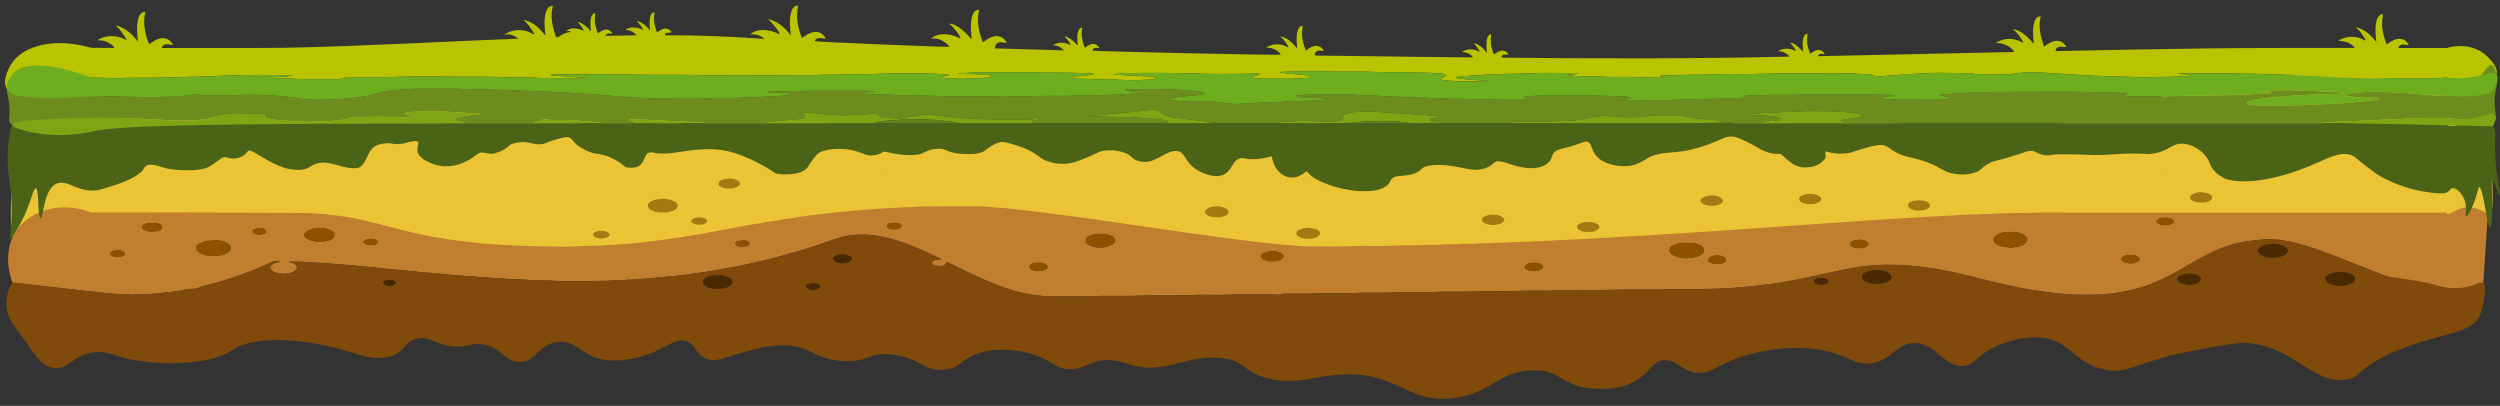 <?xml version="1.0" encoding="utf-8"?>
<!-- Generator: Adobe Illustrator 23.1.0, SVG Export Plug-In . SVG Version: 6.00 Build 0)  -->
<svg version="1.1" baseProfile="tiny" id="Layer_1" xmlns="http://www.w3.org/2000/svg" xmlns:xlink="http://www.w3.org/1999/xlink"
	 x="0px" y="0px" viewBox="0 0 9556.23 1551.44" xml:space="preserve">
<rect x="0" y="0" width="9556.23" height="1551.44" fill="#333333" stroke="none"/>
<g>
	<path fill="#EAC434" d="M207.56,444.27c942.56,28.97,1891.38-87.34,2828.97,13.55c771.38,83,1552.76,64.97,3115.52,28.91
		c636.66-14.69,719.99-47.09,1082.53-15.96c177.02,15.2,379.21,42,659.94,0.01c258.64-38.68,266.14-88.2,520.1-140.71
		c482.08-99.66,1005.13-34.92,1078.04,153.43c11.08,28.62,31.34,110.65,34.34,205.83c2.45,77.4,3.67,116.1-13.29,143.45
		c-17.25,27.8-59.95,66.82-409.3,64.95c-153.24-0.82-197.69-8.61-318.39,0c-105.8,7.55-181.13,21.34-209.48,26.02
		c-269.15,44.48-600.61-21.91-687.8-37.6c-122.71-22.08-241.22-30.08-1279.36,34.73c-1488.42,92.92-1298.81,112.73-1554.35,107.13
		c-915.96-20.05-993.32-222.84-1784.2-168.96c-587.1,40-552.81,152.32-1072.63,148.67c-669.17-4.7-970.36-192.55-1381.59-89.27
		c-186.45,46.83-383.73,24.81-575.13,42.83c-55.05,5.18-133.4,12.92-179.4-34.61c-28.06-28.99-20.34-54.01-18.15-314.85
		c0.48-57.34,0.43-94.08,26.73-124.37C111.28,440.71,184.95,443.58,207.56,444.27z"/>
	<path fill="#FFCE00" d="M6841.36,162.06l-0.72-0.36l-0.06,0.57L6841.36,162.06z"/>
	<path fill="#C17E2F" d="M47.62,1080.1c-5.21-13.35-40.23-107.41,9.3-189.59c51.87-86.05,175.64-124.54,292.58-77.96
		c462.06-1.43,798.93,1.44,825.47,1.86c15.3,0.24,30.43,2.23,45.71,2.68c8.47,0.25,17.19,0.72,25.73,1.72
		c14.76,1.73,29.46,4.02,44.23,5.65c19.4,2.14,38.68,5.25,57.79,8.97c39,7.58,77.69,16.53,116.11,26.79
		c39.04,10.43,78.06,21.04,117.57,29.62c25.87,5.61,51.67,11.67,77.73,16.23c27.98,4.9,56.09,9.13,84.27,12.97
		c25.88,3.53,51.89,5.68,77.76,9.2c14.39,1.96,28.98,2.73,43.47,3.92c20.45,1.68,40.99,2.38,61.46,4.17
		c11.87,1.04,23.79,0.57,35.76,1.74c17.12,1.67,34.44,0.83,51.72,2.09c27.82,2.04,55.79,0.77,83.72,1.68
		c40.15,1.3,80.44,1.99,120.71-1.01c26.45-1.98,53.12-0.55,79.71-2.02c16.54-0.91,33.05-3.67,49.71-2.4
		c0.65,0.05,1.35-0.01,1.98-0.17c12.3-3.27,25.04-2.1,37.53-3.34c11.14-1.11,22.44-2.09,33.67-2.85c21.39-1.45,42.6-5.49,63.98-7.31
		c18.15-1.55,36.09-4.54,54.15-6.63c22.29-2.58,44.44-6.62,66.66-9.97c31.37-4.72,62.6-10.36,93.85-15.84
		c33.54-5.88,67.05-11.91,100.53-18.08c26.98-4.98,53.78-11.06,80.88-15.24c38.87-5.99,77.54-13.19,116.46-18.9
		c20.24-2.97,40.52-5.98,60.74-9.25c25.1-4.06,50.38-7.18,75.65-10.05c23.64-2.69,47.3-5.33,70.95-7.94
		c20.7-2.28,41.48-3.87,62.21-5.98c16.77-1.71,33.64-2.77,50.47-3.98c18.82-1.35,37.64-2.92,56.47-4.05
		c25.14-1.51,50.34-1.99,75.47-4.1c14.86-1.25,29.79-0.47,44.76-1.69c22.45-1.84,45.14-1.61,67.7-2.03
		c62.96-1.17,125.95-0.41,188.93-0.4c2.66,0,5.51-0.51,7.96,0.23c12.95,3.91,26.38,1.38,39.59,3.19
		c11.31,1.55,23.01,2.58,34.64,2.95c7.5,0.24,15.15,1.21,22.72,1.99c15.44,1.59,30.81,3.86,46.24,5.57
		c14.46,1.61,29.08,2.16,43.42,4.47c15.04,2.43,30.21,3.38,45.25,5.58c13.07,1.91,26.11,4.21,39.24,5.46
		c11.55,1.09,22.95,3.01,34.43,4.49c12.79,1.65,25.63,2.9,38.41,4.59c12.44,1.64,24.83,3.69,37.25,5.44
		c11.78,1.66,23.59,3.11,35.37,4.76c12.1,1.69,24.19,3.54,36.29,5.24c15.71,2.21,31.44,4.29,47.14,6.55
		c16.67,2.41,33.32,4.99,49.98,7.45c10.79,1.59,21.59,3.09,32.39,4.66c16.67,2.43,33.34,4.88,50,7.32
		c11.77,1.72,23.53,3.44,35.3,5.15c11.12,1.62,22.23,3.27,33.36,4.84c15.71,2.23,31.43,4.34,47.13,6.62
		c16.34,2.38,32.64,5.05,49,7.31c16.7,2.31,33.46,4.19,50.16,6.44c18,2.43,35.97,5.12,53.96,7.6c11.46,1.58,22.95,2.94,34.42,4.48
		c13.42,1.8,26.81,3.81,40.25,5.48c13.13,1.63,26.4,2.31,39.4,4.6c13.7,2.41,27.54,3.74,41.29,5.11c15.46,1.54,30.87,3.7,46.4,4.85
		c7.5,0.55,15.18,0.94,22.73,1.94c10.48,1.39,20.98,2.95,31.52,3.39c12.59,0.53,25.25,1.39,37.68,2.68
		c19.84,2.07,39.8,2.73,59.53,2.95c50.21,0.56,100.44,1.35,150.71-1.13c54.48-2.69,109.11,1.28,163.69-2.08
		c35.81-2.2,71.8,0.92,107.71-2.05c25.47-2.1,51.1,0.58,76.74-1.83c24.41-2.29,49.11,0.3,73.71-2.15
		c19.79-1.97,39.75,0.16,59.74-1.82c20.74-2.06,41.79-0.05,62.71-2.22c16.14-1.67,32.43-0.07,48.75-1.77
		c18.74-1.96,37.79-0.17,56.71-2.25c13.48-1.49,27.1-0.05,40.76-1.75c15.72-1.95,31.78-0.24,47.71-2.18
		c13.44-1.64,27.09-0.18,40.75-1.85c14.74-1.8,29.78-0.35,44.72-2.14c12.45-1.49,25.15-1.12,37.73-1.81
		c25.48-1.4,51-2.13,76.46-4.28c12.53-1.06,25.15-0.94,37.75-1.74c23.14-1.47,46.3-2.8,69.46-4.11c23.49-1.33,46.98-2.65,70.47-4.02
		c21.17-1.24,42.31-2.81,63.47-3.98c21.51-1.19,42.98-2.74,64.47-4c21.17-1.24,42.31-2.71,63.47-4.02c20.17-1.25,40.31-2.85,60.47-4
		c19.85-1.13,39.65-2.75,59.47-4c19.5-1.23,38.98-2.78,58.47-4c19.17-1.19,38.31-2.82,57.47-4.01c18.85-1.17,37.65-2.89,56.47-3.99
		c19.18-1.12,38.31-2.74,57.47-3.98c19.5-1.26,38.98-2.72,58.47-4.01c18.5-1.22,36.98-2.86,55.47-3.99
		c19.51-1.2,38.98-2.65,58.47-4.03c19.15-1.36,38.31-2.76,57.47-3.96c19.5-1.22,38.98-2.8,58.47-3.99
		c20.5-1.25,40.98-2.74,61.47-4.01c20.17-1.25,40.31-2.84,60.47-3.97c22.17-1.24,44.31-2.82,66.47-4.01
		c22.5-1.21,44.98-2.82,67.47-3.99c24.83-1.29,49.67-2.07,74.46-4.14c12.53-1.04,25.13-0.29,37.76-1.81
		c14.09-1.7,28.43-0.37,42.73-2.02c15.76-1.82,31.76-0.17,47.73-1.97c17.42-1.96,35.09-0.2,52.73-2.01
		c20.43-2.09,41.09-0.43,61.72-1.91c32.46-2.32,65.18,1.39,97.69-2.42c524.17,0,1048.33,0.01,1572.5,0.01
		c-0.51,1.7-0.86,3.87,0.25,5.19c5.14,6.09,33.82-14.82,56.87-22.03c21.3-6.66,53.01-6.37,99.86,21.71
		c-5.79,88.28-11.58,176.56-17.37,264.84c-90.67,34.63-156.92,30.71-190.99,25.54c-36.05-5.46-84.28-19.34-97.43-23.59
		c-28.45-9.18-56.68-18.99-84.72-29.4c-43.28-16.06-85.88-33.77-128.77-50.78c-39.5-15.67-78.92-31.53-118.97-45.73
		c-42.86-15.19-86.2-28.76-131-37.13c-19.54-3.65-39.22-6.23-59.11-6.69c-21.59-0.49-43.02,1.47-64.49,3.66
		c-13.52,1.38-26.93,3.07-40.25,5.61c-31.01,5.9-61.08,14.98-90.41,26.66c-26.3,10.47-51.36,23.5-76.22,36.89
		c-17.53,9.45-34.67,19.63-51.85,29.71c-17.77,10.42-35.88,20.24-53.87,30.26c-23.89,13.3-48.64,24.64-73.87,34.89
		c-21.83,8.87-44.26,16.23-67.04,22.43c-22.05,6-44.4,10.53-67.02,13.82c-11.46,1.67-22.92,3.12-34.42,4.46
		c-11.5,1.34-23.11,3.21-34.52,3.13c-40.23-0.3-80.48,2.1-120.73-1.33c-12.16-1.04-24.56-1.54-36.66-2.84
		c-19.34-2.08-38.73-4.34-58.04-7.08c-26.85-3.81-53.65-7.97-80.26-12.94c-41.63-7.78-82.95-17.11-124.13-27.08
		c-31.54-7.64-62.73-16.67-94.45-23.63c-26.18-5.74-52.2-12.21-78.61-16.93c-19.85-3.54-39.55-7.74-59.63-10.09
		c-15.08-1.77-30.05-4.47-45.18-6.15c-7.25-0.81-14.61-0.59-21.74-1.93c-13.41-2.52-27.09-3.27-40.51-3.27
		c-34.9-0.01-69.82-2.01-104.74,1.31c-10.5,1-21.21,1.59-31.65,2.83c-16.36,1.95-32.74,4.25-49.01,7.23
		c-29.29,5.36-58.46,11.19-87.5,17.73c-21.31,4.8-42.54,10.07-63.97,14.29c-32.44,6.38-64.72,13.54-97.37,19.03
		c-22.48,3.78-44.96,7.82-67.52,10.78c-19.31,2.53-38.71,4.81-58.11,6.86c-17.74,1.88-35.55,3.2-53.29,5.24
		c-19.37,2.22-38.98,2.4-58.46,4.07c-15.17,1.3-30.5,1.37-45.73,1.86c-58.53,1.86-117.09-0.2-175.69,1.99
		c-74.83,2.79-149.75-1.01-224.67,2.04c-63.49,2.58-127.1-0.91-190.68,2.08c-52.16,2.45-104.43-0.82-156.7,1.88
		c-54.14,2.79-108.43-0.81-162.69,2.05c-51.14,2.69-102.42-0.62-153.69,1.93c-53.47,2.66-107.1-0.63-160.69,2.1
		c-49.49,2.52-99.09-0.56-148.7,1.88c-53.81,2.65-107.77-0.81-161.69,2.11c-30.23,1.64-60.63,0.26-90.95,0.33
		c-10.59,0.02-21.29-1.1-31.48,3.45c-2.26,1.01-5.26,0.28-7.91,0.55c-9.7,0.98-19.02-2.41-28.74-2.14
		c-49.22,1.35-98.44-0.77-147.71,1.72c-55.14,2.79-110.42-0.66-165.69,2.03c-56.81,2.76-113.75-0.46-170.69,1.95
		c-67.81,2.87-135.75-0.77-203.67,2c-49.9,2.04-99.95,0.27-149.93,0.48c-19.94,0.08-39.7-1.35-59.49-3.8
		c-17.77-2.2-35.27-5.65-52.67-9.59c-27.21-6.16-53.71-14.7-79.9-24.4c-36.16-13.4-71.58-28.5-106.46-44.83
		c-30.71-14.38-60.96-29.72-91.46-44.56c-3.21-1.56-6.14-4.04-10-3.96c-3.92,10.59-7.7,14.17-17.43,14.98
		c-6.62,0.55-13.35,0.54-19.97-0.04c-3.86-0.33-7.67-2.04-11.34-3.54c-3.48-1.42-6.49-3.7-6.62-7.96c-0.15-4.79,3.22-7.04,6.98-8.76
		c5.18-2.37,10.53-3.82,16.38-3.63c3.61,0.11,7.58,1.11,11.08-1c-1.06-2.4-2.7-2.93-4.19-3.61c-16.29-7.52-32.72-14.77-48.86-22.6
		c-17.95-8.71-36.27-16.63-54.78-23.94c-37.35-14.76-75.28-27.91-114.83-35.74c-23.72-4.69-47.59-8.36-71.8-8.84
		c-12.58-0.25-25.14,0.48-37.76,1.5c-22.67,1.84-44.59,6.58-66.03,13.45c-30,9.62-59.6,20.46-89.5,30.4
		c-44.08,14.65-88.8,27.12-133.62,39.3c-45.73,12.43-91.9,22.95-138.2,32.82c-33.93,7.24-68.18,13.05-102.42,18.82
		c-28.02,4.72-56.06,9.51-84.22,13.07c-24.57,3.11-49.13,6.68-73.86,8.86c-7.54,0.66-15.18,1.04-22.73,1.99
		c-10.48,1.33-20.98,2.92-31.52,3.41c-10.27,0.49-20.45,1.9-30.7,2.61c-16.49,1.14-32.9,3.6-49.5,3.54c-2-0.01-4.11-0.35-5.98,0.16
		c-14.94,4.08-30.38,0.81-45.56,3.45c-12.94,2.26-26.42,0.97-39.7,1.93c-23.81,1.72-47.83,1.84-71.7,2
		c-59.88,0.41-119.81,2.43-179.68-1.46c-19.54-1.27-39.12-0.38-58.75-1.55c-29.77-1.78-59.63-2.47-89.45-4.26
		c-21.16-1.27-42.32-2.52-63.47-3.94c-19.82-1.34-39.65-2.9-59.47-3.96c-13.24-0.71-26.38-3.45-39.72-2.4
		c-1.31,0.1-2.71,0.03-3.97-0.32c-11.31-3.12-23.06-2-34.55-3.19c-11.13-1.15-22.4-2.36-33.66-2.99c-7.52-0.42-15.44,0-22.69-1.87
		c-10.13-2.61-20.46-1.86-30.61-3.02c-10.75-1.23-21.69-2.58-32.66-2.93c-7.84-0.25-15.94-0.73-23.69-2.16
		c-10.81-2-21.74-1.98-32.57-3.17c-9.5-1.04-19.15-1.91-28.64-2.95c-7.23-0.79-14.54-0.77-21.75-1.82
		c-10.13-1.47-20.32-3-30.52-3.34c-9.97-0.33-19.92-1.47-29.67-2.76c-16.73-2.21-33.56-3.3-50.31-5.09
		c-21.03-2.24-42.12-4.23-63.2-6.05c-16.15-1.39-32.31-2.71-48.47-4.01c-16.82-1.36-33.65-2.86-50.47-3.99
		c-20.15-1.36-40.33-3.34-60.47-3.85c-21.92-0.55-43.74-3.59-65.72-2.49c-6.26,0.31-12.62,0.7-18.78-1.48
		c-1.32-0.47-2.49,0.49-2.24,2.72c8.44,1.2,16.39,4.31,23.47,9.28c8.83,6.19,9.44,14.07,2.17,21.67c-3.77,3.94-8.04,6.62-13.3,8.39
		c-6.01,2.03-12.08,3.7-18.28,4.61c-18.13,2.65-35.85,0.69-52.55-6.98c-6.44-2.96-11.97-8.15-12.48-15.73
		c-0.55-8.24,6.41-11.79,12.34-15.46c1.93-1.2,4.3-1.78,6.53-2.4c6.9-1.94,13.84-3.76,20.76-5.62c-4.96-0.91-9.89-0.63-14.77-0.98
		c-8.54-0.6-16.13,1.47-23.92,5.22c-17.94,8.65-36.18,16.76-54.63,24.28c-40.9,16.68-82.35,31.86-124.77,44.32
		c-25.76,7.57-51.4,15.51-77.81,20.66c-3.44,0.67-7.2,1.02-10.41,3.09c-9.8,6.33-20.71,8.81-32.24,8.34
		c-9.4-0.38-18.44,1.62-27.58,3.17c-13.69,2.31-27.31,5.31-41.1,6.66c-13.83,1.36-27.69,2.89-41.38,4.79
		c-19.06,2.64-38.23,3.23-57.31,5.08c-19.44,1.89-39.19-0.75-58.71,2.26c-6.96,1.07-13.85-1.47-20.74-1.71
		c-19.57-0.68-39.15-0.15-58.74-1.92c-10.2-0.92-20.46-1.92-30.67-2.8c-6.66-0.57-11.56-1.32-12.69-1.45
		C373.31,1116.85,287.23,1107.07,47.62,1080.1z M6448.74,926.57c-6.72,0-13.09-0.5-19.34,0.15c-5.87,0.61-11.72,2.09-17.4,3.79
		c-9.59,2.87-18.64,6.91-25.68,14.44c-6.42,6.87-6.43,16.09-0.06,22.96c3.44,3.7,7.31,6.64,11.95,8.76
		c31.33,14.27,62.99,12.84,94.8,2.04c5.36-1.82,10.04-5.21,14.29-8.91c8.43-7.35,8.84-17.12,1.37-25.42
		c-2.69-2.98-5.77-5.38-9.4-7.24C6483.25,928.91,6466.3,925.31,6448.74,926.57z M816.62,918.46c-3.66,0-7.32,0.09-10.98-0.02
		c-15.71-0.44-30.14,3.99-43.56,11.78c-10.98,6.38-18.16,19.84-4.46,31.62c7.3,6.28,15.67,9.96,24.66,12.37
		c20.15,5.39,40.57,5.72,61,1.84c9.14-1.74,18.21-4.4,25.96-9.68c17.44-11.87,17.75-23.43,3.45-34.78
		c-5.77-4.58-13.18-7.29-20.64-9.53C840.35,918.55,828.58,918.14,816.62,918.46z M7684.72,946.66c6.31-0.82,12.56-1.69,18.76-2.48
		c14.84-1.89,29.44-5.07,40.35-16.98c7.41-8.1,7.69-15.23-0.04-23.35c-6.64-6.96-15.31-10.42-24.17-13.32
		c-13.8-4.51-28.11-4.12-42.4-4.11c-15.65,0.01-30.27,3.78-43.87,11.23c-14.7,8.05-19.31,23.18-1.8,35.02
		C7647.83,943.67,7666.66,943.34,7684.72,946.66z M1222.12,870.61c-9.33-0.48-18.26-0.28-27.01,1.95
		c-10.4,2.66-20.19,6.47-27.65,14.72c-4.88,5.39-5.68,10.88-2.15,17.17c2.17,3.86,5.42,6.51,9.29,8.71c13.3,7.56,28,9.58,42.82,11.3
		c9.38,1.09,18.59-1,27.58-2.61c11.61-2.08,23.3-5.41,31.37-15.47c5.18-6.46,5.32-13.4,0.05-19.71c-4.19-5.02-9.71-7.91-15.72-10.08
		C1248.1,872.06,1235.21,869.49,1222.12,870.61z M4207.93,892.49c-5.61,0-8.94,0.04-12.27-0.01c-12.96-0.17-24.79,4.1-36.16,9.63
		c-7.26,3.53-11.91,8.9-11.22,18.07c0.6,7.95,5.67,11.8,11.57,14.86c27.86,14.41,56.54,14.33,85.51,3.77
		c5.54-2.02,11.12-4.52,15.05-9.42c4.09-5.08,5.86-12.63,2.7-16.61c-3.85-4.85-7.85-9.7-13.91-12.45
		C4235.29,894.04,4220.82,891.46,4207.93,892.49z M4865.21,1000.58c6.34,0.64,15.34-1.6,24.23-4.25
		c6.47-1.93,12.18-5.28,16.46-10.66c3.33-4.19,3.25-8.37-0.1-12.61c-4.06-5.12-9.52-8.26-15.55-10.35
		c-11.75-4.08-24.03-5.63-36.23-3.96c-10.36,1.42-20.93,3.3-29.87,9.72c-8.5,6.1-8.63,16.19,0.21,21.91
		C4835.79,997.78,4848.62,1000.51,4865.21,1000.58z M579.33,886.48c5.56,0,9.57,0.25,13.54-0.05c9.07-0.69,17.74-2.85,24.68-9.16
		c5.64-5.13,5.57-12.14,0.15-17.46c-3.9-3.83-8.8-5.74-13.94-7.33c-10.42-3.22-21.1-1.58-31.67-1.98
		c-8.25-0.31-15.78,2.67-22.79,6.28c-10.92,5.62-10.8,17.28-0.21,23.46c1.7,0.99,3.67,1.51,5.5,2.29
		C563.03,886.1,571.81,887.28,579.33,886.48z M3966.62,1036.38c8.44,0.03,23.03-2.86,27.79-5c12.25-5.49,13.16-13.44,2.42-21.43
		c-2.43-1.81-5.21-2.73-8.12-3.61c-10.13-3.08-20.52-2.37-30.69-1.54c-6.7,0.55-13.72,2.07-18.87,7.83
		c-5.33,5.96-5.73,9.77-0.03,15.18c1.64,1.56,3.73,2.91,5.85,3.68C3952.78,1034.29,3960.85,1036.05,3966.62,1036.38z
		 M5864.47,1004.42c-4.3,0-7.32-0.27-10.28,0.05c-9.02,0.99-17.74,2.64-23.83,10.53c-2.91,3.77-3.13,7.1,0,10.71
		c2.69,3.11,5.95,5.39,9.88,6.47c5.1,1.41,10.21,2.95,15.42,3.7c12.17,1.77,23.96-0.52,34.78-5.95c8.66-4.34,8.96-11.57,1.9-18.2
		c-2.75-2.57-5.85-4.22-9.45-5.27C5876.41,1004.57,5869.85,1004.03,5864.47,1004.42z M6562.93,1008.41
		c13.39,0,21.78-1.79,28.67-5.94c7.69-4.64,8.09-10.16,2.29-17.08c-9.95-11.85-50.28-11.87-60.24,0.03
		c-5.79,6.92-5.44,12.55,2.38,17.03C6544.61,1007.38,6553.98,1009.02,6562.93,1008.41z M8276.53,830.56
		c-9.82-0.65-19.54,1.19-28.24,6.62c-9.24,5.77-9.14,12.43-0.27,18.62c5.66,3.95,12.27,5.14,18.74,6.07
		c12.68,1.82,25.28,0.86,36.68-5.55c10.42-5.86,10.42-13.45,0.22-19.53C8295.48,831.9,8286.43,830.08,8276.53,830.56z
		 M8142.85,974.54c-7.15-1.02-14.45,0.81-21.63,3.63c-5.84,2.29-11.04,5.81-11.52,12.19c-0.45,6.04,5.02,9.02,9.91,11.11
		c17.38,7.43,34.87,6.83,51.74-1.25c9.83-4.71,9.52-14.17-0.16-19.78C8162.65,975.48,8153.29,973.81,8142.85,974.54z
		 M7106.77,948.39c7.59,0.86,15.24-1.16,22.8-3.67c6-1.99,11.06-5.75,11.69-12.05c0.61-6.08-4.91-9.06-9.77-11.19
		c-17.37-7.58-34.63-6.37-51.83,0.96c-8.24,3.51-7.88,16.46-0.16,20.07C7088.08,946.53,7096.78,948.95,7106.77,948.39z
		 M446.11,982.33c11.77,0.36,19.75-1.6,27.06-5.85c5.13-2.99,5.65-6.86,1.83-11.42c-1.93-2.31-4.18-4.35-7.1-5.31
		c-8.57-2.83-17.23-4.74-26.29-2.36c-5.67,1.49-11.83,1.38-16.36,6.22c-4.6,4.91-4.83,6.93,0.02,11.56
		C432.06,981.65,440.78,981.9,446.11,982.33z M3418.04,876.41c8.76,0.63,16.83-0.75,23.67-6.13c5.85-4.6,5.76-9.64-0.61-13.39
		c-8.73-5.14-18.53-7.58-28.5-5.79c-5.32,0.95-11.42,0.59-15.94,4.67c-2.92,2.63-6.54,4.96-5.82,9.7c0.7,4.54,4.24,6.76,8.05,7.95
		C3405.17,875.38,3411.55,877.34,3418.04,876.41z M993.3,870.51c-2.42,0-4.08-0.02-5.75,0c-5.05,0.07-9.83,1.65-14.46,3.31
		c-4.44,1.59-9.18,4.5-9.24,9.46c-0.07,5.52,5.03,8.41,9.76,10.11c4.32,1.55,8.96,2.51,13.54,2.92c8.71,0.78,17.42-0.47,25.09-4.55
		c8.95-4.77,8.89-11.12,0.35-16.45C1006.54,871.53,999.77,869.85,993.3,870.51z M1418.26,936.33c7.52,0.84,14.68-0.44,21.23-4.1
		c7.18-4.01,7.51-9.71,1.32-15.17c-1.83-1.62-3.93-2.34-6.17-3.05c-12.42-3.96-24.65-3.5-36.79,1.19c-4.02,1.55-7.34,4.12-7.8,8.32
		c-0.5,4.58,3.65,6.86,7.02,8.76C1403.61,935.94,1410.79,937.18,1418.26,936.33z M2837.31,942.44c6.64,0.19,13.38,0.65,19.54-2.33
		c3.91-1.89,7.62-4.54,7.79-9.48c0.18-5.25-3.84-7.54-7.92-9.07c-12.55-4.73-25.22-4.64-37.82-0.03c-1.53,0.56-3.02,1.43-4.31,2.44
		c-4.53,3.57-4.95,7.61-1.26,11.93c1.96,2.28,4.36,3.77,7.28,4.92C2826.12,942.97,2831.73,942.25,2837.31,942.44z"/>
	<path fill="#7F4A0A" d="M47.62,1080.1c183.61,20.9,318.32,36.13,350.84,39.72c12.77,1.41,20.35,1.86,30.67,2.8
		c19.59,1.77,39.17,1.24,58.74,1.92c6.89,0.24,13.77,2.78,20.74,1.71c19.52-3.01,39.27-0.37,58.71-2.26
		c19.08-1.85,38.25-2.44,57.31-5.08c13.69-1.9,27.56-3.43,41.38-4.79c13.78-1.35,27.41-4.35,41.1-6.66
		c9.14-1.54,18.18-3.55,27.58-3.17c11.53,0.47,22.44-2.01,32.24-8.34c3.21-2.07,6.97-2.42,10.41-3.09
		c26.41-5.15,52.06-13.09,77.81-20.66c42.41-12.46,83.87-27.64,124.77-44.32c18.45-7.52,36.69-15.63,54.63-24.28
		c7.79-3.75,15.38-5.83,23.92-5.22c4.88,0.35,9.81,0.06,14.77,0.98c-6.92,1.87-13.86,3.69-20.76,5.62c-2.23,0.63-4.59,1.21-6.53,2.4
		c-5.94,3.67-12.89,7.22-12.34,15.46c0.5,7.58,6.03,12.77,12.48,15.73c16.7,7.67,34.42,9.63,52.55,6.98
		c6.2-0.91,12.27-2.58,18.28-4.61c5.25-1.77,9.53-4.45,13.3-8.39c7.27-7.6,6.65-15.48-2.17-21.67c-7.08-4.97-15.03-8.08-23.47-9.28
		c-0.25-2.24,0.92-3.19,2.24-2.72c6.15,2.18,12.52,1.8,18.78,1.48c21.98-1.1,43.8,1.94,65.72,2.49c20.14,0.51,40.31,2.48,60.47,3.85
		c16.83,1.14,33.65,2.63,50.47,3.99c16.16,1.31,32.32,2.62,48.47,4.01c21.08,1.82,42.17,3.81,63.2,6.05
		c16.74,1.78,33.57,2.87,50.31,5.09c9.74,1.29,19.7,2.43,29.67,2.76c10.2,0.34,20.39,1.87,30.52,3.34
		c7.22,1.04,14.52,1.02,21.75,1.82c9.49,1.04,19.14,1.91,28.64,2.95c10.83,1.19,21.76,1.17,32.57,3.17
		c7.74,1.43,15.85,1.91,23.69,2.16c10.97,0.35,21.91,1.7,32.66,2.93c10.15,1.16,20.48,0.41,30.61,3.02
		c7.26,1.87,15.18,1.45,22.69,1.87c11.26,0.63,22.53,1.84,33.66,2.99c11.5,1.19,23.25,0.07,34.55,3.19
		c1.26,0.35,2.66,0.42,3.97,0.32c13.34-1.05,26.48,1.69,39.72,2.4c19.82,1.07,39.65,2.62,59.47,3.96
		c21.16,1.43,42.31,2.68,63.47,3.94c29.82,1.79,59.68,2.48,89.45,4.26c19.63,1.17,39.21,0.28,58.75,1.55
		c59.87,3.9,119.8,1.87,179.68,1.46c23.86-0.16,47.88-0.28,71.7-2c13.28-0.96,26.76,0.33,39.7-1.93
		c15.19-2.65,30.62,0.63,45.56-3.45c1.87-0.51,3.98-0.16,5.98-0.16c16.6,0.06,33.01-2.4,49.5-3.54c10.24-0.71,20.43-2.12,30.7-2.61
		c10.54-0.5,21.03-2.08,31.52-3.41c7.55-0.96,15.2-1.33,22.73-1.99c24.73-2.18,49.28-5.75,73.86-8.86
		c28.15-3.56,56.19-8.35,84.22-13.07c34.24-5.77,68.49-11.58,102.42-18.82c46.3-9.88,92.47-20.39,138.2-32.82
		c44.83-12.19,89.54-24.65,133.62-39.3c29.9-9.94,59.5-20.78,89.5-30.4c21.44-6.88,43.36-11.62,66.03-13.45
		c12.62-1.02,25.18-1.75,37.76-1.5c24.21,0.48,48.08,4.14,71.8,8.84c39.55,7.83,77.48,20.99,114.83,35.74
		c18.51,7.31,36.83,15.23,54.79,23.94c16.14,7.83,32.57,15.08,48.86,22.6c1.49,0.69,3.13,1.22,4.19,3.61c-3.5,2.1-7.47,1.11-11.08,1
		c-5.85-0.18-11.2,1.27-16.38,3.63c-3.76,1.72-7.13,3.97-6.98,8.76c0.13,4.26,3.14,6.53,6.62,7.96c3.67,1.5,7.48,3.2,11.34,3.54
		c6.61,0.57,13.35,0.59,19.97,0.04c9.73-0.81,13.51-4.39,17.43-14.98c3.87-0.08,6.79,2.4,10,3.96
		c30.5,14.83,60.75,30.17,91.46,44.56c34.88,16.34,70.31,31.44,106.47,44.83c26.18,9.7,52.68,18.24,79.9,24.4
		c17.4,3.94,34.9,7.38,52.67,9.59c19.79,2.45,39.55,3.88,59.49,3.8c49.98-0.2,100.03,1.56,149.93-0.48
		c67.92-2.77,135.86,0.87,203.67-2c56.93-2.41,113.87,0.81,170.69-1.95c55.26-2.69,110.55,0.77,165.69-2.03
		c49.27-2.49,98.49-0.37,147.71-1.72c9.72-0.27,19.03,3.12,28.74,2.14c2.64-0.27,5.64,0.46,7.91-0.55
		c10.19-4.55,20.89-3.42,31.48-3.45c30.32-0.07,60.72,1.31,90.95-0.33c53.91-2.92,107.88,0.54,161.69-2.11
		c49.61-2.45,99.21,0.64,148.7-1.88c53.59-2.73,107.21,0.56,160.69-2.1c51.27-2.55,102.55,0.76,153.69-1.93
		c54.26-2.85,108.55,0.74,162.69-2.05c52.27-2.69,104.53,0.58,156.7-1.88c63.58-2.99,127.19,0.5,190.68-2.08
		c74.91-3.05,149.84,0.75,224.67-2.04c58.59-2.18,117.16-0.13,175.69-1.99c15.22-0.48,30.55-0.55,45.72-1.86
		c19.48-1.67,39.09-1.84,58.46-4.07c17.74-2.03,35.55-3.36,53.29-5.24c19.4-2.05,38.81-4.33,58.11-6.86
		c22.56-2.96,45.04-7,67.52-10.78c32.64-5.49,64.92-12.65,97.37-19.03c21.43-4.21,42.65-9.49,63.97-14.29
		c29.04-6.54,58.21-12.37,87.5-17.73c16.28-2.98,32.65-5.28,49.01-7.23c10.44-1.25,21.16-1.84,31.65-2.83
		c34.92-3.32,69.84-1.32,104.74-1.31c13.42,0,27.1,0.76,40.51,3.27c7.14,1.34,14.49,1.12,21.74,1.93
		c15.13,1.69,30.09,4.39,45.18,6.15c20.07,2.35,39.78,6.55,59.63,10.09c26.41,4.71,52.43,11.18,78.61,16.93
		c31.72,6.95,62.91,15.99,94.45,23.63c41.17,9.97,82.5,19.31,124.13,27.08c26.62,4.97,53.41,9.13,80.26,12.94
		c19.31,2.74,38.69,5.01,58.04,7.08c12.09,1.3,24.5,1.8,36.66,2.84c40.25,3.44,80.5,1.04,120.73,1.33
		c11.41,0.08,23.02-1.79,34.52-3.13c11.5-1.34,22.97-2.8,34.42-4.46c22.62-3.29,44.97-7.82,67.02-13.82
		c22.77-6.2,45.21-13.56,67.04-22.43c25.23-10.25,49.98-21.58,73.87-34.89c18-10.02,36.1-19.84,53.87-30.26
		c17.18-10.08,34.32-20.26,51.85-29.71c24.86-13.39,49.92-26.42,76.22-36.89c29.33-11.68,59.41-20.76,90.41-26.66
		c13.31-2.53,26.73-4.23,40.25-5.61c21.47-2.19,42.9-4.16,64.49-3.66c19.89,0.45,39.57,3.03,59.11,6.69
		c44.8,8.37,88.15,21.94,131,37.13c40.05,14.2,79.48,30.06,118.97,45.73c12.73,5.05,25.44,10.16,38.15,15.28
		c80.13,32.24,82.7,33.2,90.61,35.51c19.41,5.67,11.39,1.3,90.93,14.42c43.08,7.11,64.62,10.66,82.49,15.2
		c30.43,7.72,38.76,12.36,62.95,15.2c11.67,1.37,32.6,2.71,58.61,0c46.86-4.88,65.26-27.56,78.15-17.37
		c8.79,6.95,7.39,21.72,4.34,49.93c-3.58,33.08-12.97,64.29-19.54,78.15c-35.46,74.82-196.65,64.23-372.67,157.29
		c-99.4,52.55-82.74,74.3-134.59,82.49c-128.96,20.38-195.24-119.93-373.39-138.93c-32.73-3.49-79.73,5.1-173.67,21.71
		c-264.48,46.76-280.03,100.06-377.73,79.6c-125.85-26.35-133.44-121.8-260.5-123.02c-94.05-0.9-173.67,43.42-173.67,43.42
		c-57.62,32.63-60.86,58.99-99.86,65.13c-78.92,12.41-109.27-88.7-195.38-86.83c-70.58,1.53-84.13,70.18-169.33,78.15
		c-51.39,4.81-66.3-18.31-134.59-39.08c-181.53-55.2-371.5,18.33-390.75,26.05c-59.64,23.91-87.27,55.01-138.94,47.76
		c-58.71-8.24-75.02-52.32-123.17-47.18c-45.77,4.89-50.49,46.81-110.93,80.78c-59.52,33.46-120.54,29.68-160.99,27.18
		c-106.36-6.59-127.33-67.02-208.4-69.47c-146.99-4.43-164.05,79.76-308.26,104.2c-192.25,32.58-222.22-106.84-460.22-86.83
		c-103.29,8.68-159.35,40.13-264.84,13.03c-94.4-24.25-79.52-61.68-162.85-75.1c-142.08-22.88-227.23,65.44-362.5,23
		c-20.9-6.56-45.04-16.88-82.49-17.37c-66.84-0.87-84.43,30.77-138.93,34.73c-63.25,4.6-72.12-35.64-164.98-60.78
		c-29.53-8-102.35-24.96-182.37-2.87c-77.82,21.49-74.56,56.1-134.57,65.1c-79.74,11.97-103.04-46.49-208.4-57.89
		c-88.17-9.54-85.76,29.64-181.02,25.65c-116.13-4.86-135.39-66.69-248.81-60.38c-46.08,2.56-95.56,15.69-134.59,26.05
		c-82.5,21.89-107.97,40-143.28,26.05c-44.28-17.5-41.22-60.61-82.49-69.47c-32.59-7-54.5,13.23-99.86,34.73
		c-61.81,29.29-133.42,43.55-186.69,40.52c-108.33-6.15-125.03-82.83-204.32-70.34c-72.57,11.43-79.86,79.01-143.02,76.13
		c-56.66-2.59-67.04-57.73-143.28-68.02c-43.19-5.83-44.07,12.04-99.86,8.68c-79.96-4.81-93.85-39.96-143.28-30.39
		c-54.36,10.52-51.37,55.69-108.54,69.47c-49.85,12.01-91.24,0.27-134.59-13.03c-47.1-14.44-228.69-70.13-382.07-43.42
		c-97.06,16.9-73.98,47.85-186.69,69.47c-154.62,29.66-295.24-4.34-295.24-4.34c-65.16-15.75-84.15-31.42-131.62-25.35
		c-81.26,10.39-94.12,65.05-150.59,60.08c-55.14-4.85-82.63-67-154.85-161.63c-7.97-10.45-25.9-36.87-28.94-75.26
		C20.82,1123.91,40.8,1090.5,47.62,1080.1z M8688,984.34c14.77,1,29.21-1.94,42.92-8.71c3.69-1.82,6.69-4.35,9.36-7.34
		c6.32-7.08,6.32-12.27,0.34-19.4c-4.21-5.02-9.7-8-15.68-10.26c-6.86-2.59-13.98-3.92-21.22-5.05c-20.26-3.17-39.7-0.43-58.29,7.88
		c-7.18,3.21-13.74,8.5-13.82,16.89c-0.08,8.44,6.65,13.38,13.62,17.04C8658.44,982.34,8672.61,985.25,8688,984.34z
		 M8946.74,1040.39c-5.59,0-9.62-0.31-13.58,0.06c-13.37,1.24-26.11,4.66-37.16,12.63c-8.73,6.3-9.07,15.78-1.52,23.73
		c4.51,4.74,9.92,7.7,16.02,9.64c6.32,2.01,12.78,3.33,19.32,4.48c22.45,3.97,43.47,0.03,63.37-10.69
		c5.09-2.74,7.26-7.32,7.95-12.99c1.07-8.87-4.32-13.53-10.94-17.2C8976.21,1042.27,8961.06,1039.41,8946.74,1040.39z
		 M2741.6,1052.55c-9.83-1.48-20.51,0.79-31.05,3.89c-7.04,2.07-13.72,4.96-19.04,10.29c-6.55,6.57-6.56,14.08-0.4,20.97
		c4.34,4.86,9.62,8.12,15.59,10.36c11.26,4.23,23.07,5.39,34.95,6.36c8.42,0.68,16.62-1.19,24.6-2.67
		c10.63-1.97,21.07-5.61,28.84-14.44c4.44-5.05,4.61-9.99,2.32-15.56c-1.99-4.82-5.85-7.81-10.35-10.31
		C2773.25,1053.79,2758.39,1051.58,2741.6,1052.55z M7171.52,1084.23c9.43,0.4,17.67,0.18,25.82-1.87
		c9.05-2.28,17.89-4.93,25.46-10.7c8.25-6.29,8.97-15.59,2.09-23.08c-4.41-4.81-9.74-7.95-15.77-10.08
		c-6.57-2.32-13.31-3.67-20.22-4.81c-22.48-3.7-43.58-0.11-63.34,10.85c-9.88,5.48-10.81,18.15-2.7,26.1
		c3.69,3.61,8.17,5.74,12.84,7.42C7147.62,1082.39,7159.71,1085.94,7171.52,1084.23z M8368.69,1088.61
		c9.85-2.03,20.44-2.86,30.41-6.53c2.12-0.78,4-2.3,5.91-3.6c10-6.8,10.59-15.19,0.86-22.25c-18.83-13.66-56.6-13.66-75.41,0.16
		c-9.38,6.89-9.19,14.5-0.12,21.88c1.52,1.24,3.29,2.25,5.08,3.06C8345.82,1086.05,8357.15,1086.47,8368.69,1088.61z
		 M3219.07,972.28c-7.89,0.95-17.5,1.83-26.22,6.23c-4.13,2.09-8.29,5.02-7.93,10.47c0.32,4.98,3.26,8.35,7.91,10.57
		c17.08,8.14,34.36,8.71,51.89,1.74c2.1-0.84,4.07-2.26,5.8-3.76c8.42-7.27,7.82-13.18-2.07-18.18
		C3239.78,974.97,3230.54,972.49,3219.07,972.28z M6961.07,1088.42c8.87-0.7,18.03-0.58,25.04-7.54c4.52-4.49,4.42-6.25,0.25-10.86
		c-3.86-4.26-9.05-5.14-14.21-6.51c-9.73-2.58-19.15-1.12-28.33,2c-4.73,1.61-9.9,4.64-9.59,10.18c0.3,5.33,5.41,8.37,10.24,9.78
		C6949.8,1087.04,6955.2,1089.19,6961.07,1088.42z M3107.84,1108.72c5.8-1.17,11.32-2.1,16.73-3.46c3.28-0.83,5.82-3.17,7.92-5.78
		c3.44-4.28,3.1-8.16-1.47-10.85c-14.04-8.26-31.67-8.62-46.35-0.13c-4.61,2.67-5.16,6.6-1.88,10.78c2.06,2.63,4.55,5.05,7.85,5.87
		C3096.39,1106.57,3102.23,1107.57,3107.84,1108.72z M1488.48,1070.53c-4.85-0.86-10.05,0.06-15.04,2.04c-3.63,1.44-8,2.4-8.08,7.53
		c-0.08,5.05,3.45,8.29,7.44,9.59c10.9,3.55,22.03,4.44,32.88-0.64c3.36-1.57,7.09-3.38,7.11-7.5c0.02-4.41-3.69-6.96-7.26-8.67
		C1500.38,1070.41,1494.74,1069.82,1488.48,1070.53z"/>
	<path fill="#4B6317" d="M8506.7,683.43c-20.55-9.02-35.71-23.41-35.71-23.41c-8.48-8.15-13.22-14.88-13.22-14.88
		c-8.59-12.2-10.44-20.71-14.42-29.51c-15.46-34.23-58.69-63.39-97.31-66.33c-45.46-3.45-55.63,31.63-125.3,38.94
		c-16.3,1.71-10.57-0.75-55.73-1.21c-78.3-0.79-94.09,6.63-167.05,5.33c-25.09-0.45-26.69-1.39-61.68-1.97
		c-49.32-0.83-73.98-1.24-85.75,0.62c-11.55,1.82-22.53,4.39-38.1,1.8c-17.18-2.85-24.55-9.42-34.82-13.45
		c-19.74-7.74-31.29,1.29-91.48,19.63c-59.15,18.02-66.25,14.86-90.2,29.39c-23.48,14.25-21.92,22.47-42.31,29.63
		c-26.98,9.47-55.21,11.12-83.44,6.26c-43.82-7.55-42.26-20.8-102.3-43.43c-67.16-25.31-89-16.31-134.16-46.74
		c-13.53-9.12-18.25-14.43-30.94-18.13c-10.38-3.03-25.97-4.94-96.62,17.01c-25.98,8.07-32.85,11.6-48.79,13.07
		c-16.13,1.48-32.46,1.5-48.75-0.51c-10.62-1.31-20.49-5.33-30.97-6.86c-0.19-0.6-0.38-0.9-0.55-0.88
		c-0.15,0.01-0.24,0.32-0.27,0.42c-0.38,1.29,1.67,17.79,1.83,19.29c0.83,7.87-6.55,14.79-13.87,21.05
		c-18.96,16.23-41.92,21.2-65.76,21.49c-10.28,0.13-20.93-2.28-31.03-6.08c-13.73-5.17-23.21-12.97-32.21-20.31
		c-18.85-15.39-24.29-26.15-36.31-25.87c-3.38,0.08-6.23,1.49-12.86,0.73c-5.9-0.67-11.76-1.85-17.56-3.16
		c-31.74-7.16-48.52-20.21-48.52-20.21c-21.37-12.78-63.15-34.4-86.2-40.81c-35.68-9.92-49.51,10.21-124.82,34.73
		c-119.81,39.01-151.28,9.7-219.61,50.23c-10.47,6.21-32.82,22.38-65.72,25.07c-22.15,1.81-44.34,0.28-65.93-5.97
		c-17.02-4.93-38.54-12.24-55.36-31.5c-21.36-24.45-17.33-48.69-35.25-54.86c-8.03-2.76-13.5,0.5-31.74,7.25
		c-63.36,23.45-84.98,16.59-98.85,38.12c-7.38,11.45-3.52,16.96-13.64,29.06c-8.87,10.6-21.26,17.87-36.62,22.08
		c-13.04,3.58-31.36,6.89-64.17,1.56c-59.73-9.69-86.81-33.84-110.19-18.93c-5.66,3.61-5.62,6-14.92,12.02
		c-13.34,8.63-28.46,13.48-44.66,15.13c-25.97,2.66-44.14-2.75-69.79-8.11c-79.06-16.52-134.28-10.43-149.5,5.38
		c-1.13,1.18-5.04,5.52-11.46,9.95c-11.58,7.99-22.86,10.43-28.38,11.55c-42.27,8.62-51.03,2.41-66.71,11.37
		c-17.09,9.76-9.67,20.57-29.71,33.74c-19.04,12.52-41.06,17.12-63.38,18.05c-18.84,0.79-37.79,1.39-56.74-1.35
		c-15.72-2.27-31.39-4.53-46.92-7.92c-26.71-5.82-52.55-14.47-77.45-25.45c-20.62-9.09-41.03-19.22-55.19-38
		c-2.06-2.74-3.9-2.89-6.61-0.78c-4.71,3.66-9.49,7.32-14.58,10.4c-15.86,9.58-32.74,14.41-51.37,9.99
		c-22.77-5.4-38.77-19.49-50.2-39.3c-7.19-12.46-10.94-26.18-13.59-40.7c-3.02,0.79-5.56,1.4-8.08,2.12
		c-20.48,5.87-41.35,9.07-62.68,9.4c-34.24,0.53-32.76-7.64-48.49-3.88c-33.42,8.01-29.47,44.96-64.06,62.4
		c-38.06,19.18-95.32-13.38-101.55-17.14c-49.44-29.84-42.6-66.12-74.96-72.21c-39.08-7.36-80.88,42.89-125.32,41.11
		c-11.85-0.47-23.13-2.41-33.93-6.71c-10.33-4.11-15.84-11.28-17.93-13.38c-19.19-19.15-65.21-27.51-99.94-23.62
		c-28.39,3.18-27.56,12.13-104.01,40.29c-8.63,3.18-28.4,10.47-54.15,10.84c-23.31,0.33-46.31-3.85-68.07-12.3
		c-18.22-7.08-21.04-13.22-41.84-26.47c-33.09-21.07-62.17-29.55-87.54-36.96c-21.74-6.34-32.85-9.47-44.93-7.2
		c-17.31,3.26-33.67,14.35-47.06,23.42c-10.53,7.14-16.13,13.31-28.56,16.82c-7.92,2.24-16.13,4.45-24.28,4.74
		c-28.86,1.02-57.72,0.99-86.03-6.22c-18.69-4.76-24.9-12.35-43.52-13.62c-4.07-0.28-12.76-0.59-27.92,2.21
		c-30.41,5.63-35.81,17.36-58.58,20.3c-23.97,3.1-47.72,1.78-71.38-1.04c-17.34-2.07-34.5-5.98-51.55-9.88
		c-4.83-1.1-7.95-0.21-11.84,2.16c-13.95,8.51-29.66,12.22-45.6,11.97c-16.81-0.26-22.17-5.77-47.08-14.02
		c-27.74-9.19-50.74-10.32-62.43-10.9c-9.97-0.49-74.04-3.65-98.88,24.82c-1.89,2.17-7.06,8.54-12.55,16.02
		c-10.95,14.93-14.49,22.47-18.3,27.86c-18.41,26.02-61.69,27.77-81.05,28.55c-10.22,0.41-24.91,0.03-42.43-3.86
		c-25.97-18.05-64.06-41.44-113.44-61.56c-24.62-10.03-44.13-17.98-71.62-23.87c-65.88-14.13-125.1-5.22-208.82,7.37
		c0,0-19.43,2.92-47.99,2.13c-5.77-0.16-11.45-0.32-18.7-2.06c-3.44-0.83-4.81-1.43-8.07-1.91c0,0-8.04-1.2-15.97,0.61
		c-14.01,3.19-16.72,32.09-31.7,46.43c-8.63,8.26-24.74,14.96-57.53,8.94c-22.45-19.6-56.69-42.59-101.96-50.2
		c-6.15-1.03-12.13-1.72-17.92-2.12c-20.65-6.12-36.6-14.18-47.57-20.68l0,0c-28.14-14.07-31.21-31.9-45.98-39.58
		c-10.08-5.24-26.52-0.47-59.4,9.07c-31.46,9.13-27.16,12.18-42.8,14.95c-34.82,6.18-48.66-10.23-87.25-6.72
		c-16.6,1.51-29.61,5.96-37.07,8.94c-6.07,6.21-11.94,10.83-16.71,14.15c-2.5,1.74-8.36,5.68-16.47,9.57
		c-6.56,3.15-11.96,5.02-17.04,6.77c0,0-6.51,2.25-11.68,3.66c-15.13,4.14-32.14-2.77-44.23-3.7
		c-20.67-1.58-22.99,14.64-62.78,33.68c-11.58,5.54-31.05,14.67-57.31,17.75c-10.28,1.21-34.94,3.83-64.02-5.86
		c-10.54-3.51-60.9-20.31-65.26-51.77c-2.19-15.84,8.21-28.63,1.21-35.24c-3.74-3.53-10.46-2.58-23.74-0.53
		c-17.42,2.69-17.58,5.58-33.66,8.08c-11.63,1.81-23.16,2.34-34.62,0.91c-4.53-0.57-7.56-1.18-9.22-1.49
		c-19.34-3.57-43.32,2.13-54.03,6.5c-42.58,17.35-36.89,79.19-76.18,87.68c-3.97,0.86-9.31,0.57-19.99,0
		c-28.05-1.5-41.53-8.45-62.78-13.56c-24.7-5.93-47.44-11.4-72.29-3.87c-23.19,7.02-26.96,18.91-54.13,23.05
		c-14.53,2.21-27.22,0.89-35.2,0.08c-14.63-1.48-29.06-4.86-43.1-10.11c-7.74-2.89-14.6-5.72-20.97-8.57
		c-14.81-6.63-25.82-12.69-31.32-15.77c-46.8-26.19-66.6-43.81-77.23-36.73c-3.65,2.43-3.09,5.72-10.93,12.54
		c-4.48,3.9-9.56,7.13-15.26,9.72c-6.76,3.07-13.82,5.18-20.92,6.07c-25.66,3.19-31.8-8.32-49.06-3.61
		c-7.8,2.13-6.06,4.42-28.11,19.42c-6.78,4.61-19.67,14.32-31.26,18.98c-17.58,7.08-36.64,9.36-55.47,10.08
		c-31.85,1.22-63.57-0.32-95.21-5.4c-13.22-2.12-55.66-19.94-73.79-15.2c-5.23,1.37-9.47,4.15-9.47,4.15
		c-9.09,5.96-11.53,15.91-13.77,18.18c-12.52,12.69-27.6,21.83-43.08,30.16c-9.71,5.23-36.25,17.72-91.21,34.35
		c-16.22,4.91-24.33,7.36-30.28,8.68c-75.98,16.83-119.92-39.98-162-24.43c-52.89,19.55-51.74,134.4-63.68,133.15
		c-11.41-1.2-4.8-112.78-17.73-114.45c-7.63-0.99-15.91,37.16-34.37,82.61c-21.15,52.06-46.75,91.76-66.57,118.67
		c13.09-89.25,9.1-158.44,2.89-205.51c-4.76-36.11-15.89-97.67-5.79-179.46c3.82-30.95,5.89-46.67,13.61-58.64
		c50.93-79.01,274.21-14.96,302.75-6.53c1.89-0.02,12.1-0.12,13.99-0.12c465.48-0.01,930.96,0,1396.44-0.01
		c4.33,0,8.66-0.03,12.99-0.05c54.85,0.05,109.7,0.13,164.55,0.14c33.91,0.01,67.81-0.09,101.72-0.14
		c85.37-0.56,170.75,1.68,256.1-1.7c2.61,1.75,5.53,1.94,8.56,1.93c41.75-0.12,83.5-0.19,125.24-0.28
		c45.87,0.04,91.74-0.38,137.6,0.24c40.19,0.55,80.3-2.17,120.48-1.9c3.55,2.5,7.62,1.9,11.58,1.9c33.22,0,66.44,0,99.66-0.03
		c44.84-0.04,89.69-0.1,134.53-0.15c129.34,0.01,258.68,0.03,388.01,0.04c9.27,0,18.59,0.53,27.7-1.88c2.28,2.8,5.47,1.94,8.36,1.94
		c95.74,0.04,191.49,0.04,287.23,0c2.88,0,6.08,0.85,8.34-1.98c5.69-0.42,10.98,2.03,16.72,2.02c91.67-0.17,183.34-0.16,275.01-0.18
		c3.99,0.06,7.98,0.17,11.98,0.17c164.75,0.01,329.5,0.01,494.24,0c4.66,0,9.32-0.09,13.97-0.14c60.05-0.55,120.12,1.65,180.14-1.7
		c3.55,2.5,7.63,1.88,11.58,1.88c30.56,0,61.12-0.01,91.68-0.04c47.5-0.04,95-0.09,142.5-0.14c97.25-0.98,194.52,2.29,291.75-1.81
		c2.62,3.01,6.17,1.91,9.35,1.91c57.74,0.06,115.48,0.06,173.22,0c3.19,0,6.72,1.08,9.37-1.87c7.01-0.96,13.65,1.9,20.61,1.87
		c30.39-0.14,60.79-0.09,91.18-0.11c60.52,0.05,121.03,0.13,181.55,0.14c37.57,0.01,75.15-0.09,112.72-0.14
		c279.98-0.98,559.96,2.28,839.94-1.7c2.6,1.75,5.52,1.94,8.55,1.93c35.75-0.1,71.49-0.15,107.24-0.22
		c103.19,0,206.38-0.01,309.57-0.01c3,0.06,5.99,0.18,8.99,0.18c446.69,0.01,893.37,0.02,1340.06,0.03
		c158.56,0,317.11,0,475.67-0.02c4.27,0,8.72,0.82,12.61-1.89c33.56-0.07,67.06,2.03,100.64,1.92c123.1-0.38,246.2-0.11,369.3-0.08
		c-0.23,1.05-0.51,2.99,0.28,4.96c9.34,23.27,134.21-34.72,176.18,7.42c16.33,16.4,5.46,33.24,8.68,108.54
		c3.82,89.33,22.86,152.82,17.37,154.13c-5.28,1.26-21.15-57.98-28.22-56.44c-4.94,1.08-0.83,30.77,0,73.81
		c0.94,48.49-2.39,108.09-8.68,108.54c-10.3,0.75-26.75-157.18-41.25-156.3c-5.41,0.33-5.5,22.42-21.71,62.95
		c-7.92,19.81-21.86,49.45-28.22,47.76c-6.85-1.82,6.94-36.85-10.85-71.64c-10.1-19.74-29.79-38.27-43.42-34.73
		c-7.91,2.05-7.77,9.98-19.83,15.9c-6.64,3.26-13.28,4.09-30.07,3.34c-26.73-1.2-41.48-4.14-41.48-4.14
		c-32.03-3.99-63.14-11.75-93.7-21.83c-30.67-10.11-60.01-23.17-88.31-38.89c-15.58-8.66-26.57-17.68-48.31-33.88
		c-46.62-34.73-45.49-39.25-58.63-45.25c-38.68-17.68-84.34,4.59-126.59,23.65C8639.1,720.95,8522.36,690.3,8506.7,683.43z"/>
	<path fill="#B9C300" d="M9043.39,154.68c-10.55-19.32-22.2-37.77-40.23-51.36c34.3,7.3,58.62,28.87,80.39,57.94
		c-0.68-6.26-1.19-10.1-1.51-13.96c-1.75-20.93-2.98-41.85,0.96-62.69c1.31-6.92,3.41-13.59,7.35-19.48
		c4.24-6.34,9.59-11.04,19.14-10.57c-3.84,19.47-5.81,38.84-2.47,58.38c3.3,19.31,8.18,38.11,15.98,56.88
		c5.11-3.47,9.39-6.53,13.82-9.35c9.04-5.75,18.45-10.57,29.31-11.99c18.17-2.38,33.89,6.63,41.6,24.35
		c-11.26-1.05-22.44-5.54-33.34,0.3c-3.33,1.78-3.93,2.96-6.89,10.37c61.92,0,123.4,0,184.88,0c10.64-3.18,81.36-23.12,139.9,19.56
		c24.39,17.78,59.92,56.11,49.93,80.32c-15.48,37.52-132.62,22.65-189.51,13.46c-11.01-1.27-21.68,2.19-32.67,2.14
		c-62.98-0.25-125.96,0.31-188.94-0.25c-49.9-0.45-99.83,2.27-149.71-1.74c-16.85-1.35-33.81,0.57-50.76-1.85
		c-12.73-1.82-25.78-0.85-38.73-1.82c-22.45-1.68-44.97-2.55-67.45-4.3c-15.86-1.23-31.78-0.18-47.75-1.79
		c-19.76-2-39.76-0.16-59.72-2.04c-23.44-2.21-47.08-0.16-70.72-1.89c-33.78-2.46-67.78-1.09-101.7-1.91
		c-70.94-1.72-141.94-0.54-212.92-0.49c-2.67,0-5.54-0.71-8.05,1.34c16.18,0.33,32.11,2.19,47.93,5.22
		c-14.01,6.14-28.96,3.73-43.28,4.8c-28.44,2.14-57.11,1.43-85.69,2.18c-39.53,1.05-79.14,1.48-118.71-1.42
		c-24.83-1.82-49.79,1.04-74.74-1.87c-17.41-2.03-35.1-0.57-52.73-1.86c-23.44-1.71-46.96-2.69-70.45-4.16
		c-20.83-1.31-41.64-2.81-62.47-4c-21.83-1.25-43.65-2.87-65.47-3.95c-26.86-1.32-53.9-1.34-80.66,2.06
		c-7.27,0.92-14.68,0.43-21.72,2.1c-10.42,2.47-21.15,2.68-31.55,3.12c-37.55,1.58-75.14-0.11-112.69-1.63
		c-0.67-0.03-1.34,0.02-2-0.08c-19.37-3.15-39.04-3.56-58.47-3.54c-48.89,0.05-97.8-2-146.73,1.24c-16.83,1.11-33.74,3.19-50.7,2.43
		c-0.66-0.03-1.39-0.12-1.99,0.09c-11.54,3.93-23.72,1.87-35.56,3.3c-11.37,1.37-23.07,2.31-34.64,3.04
		c-8.53,0.54-17.31,0.42-25.71,2.09c-10.79,2.14-21.85,0.85-32.54,3.37c-0.37,0.09-0.91-0.52-1.37-0.81
		c0.53-2.81,5.12-2.06,4.77-6.15c-6.67-2.65-14.05-1.95-21.01-3.29c-17.76-3.43-35.9,0.48-53.52-3.64
		c-126.87,1.25-253.76-2.29-380.63,1.87c-55.87,1.83-111.8-1.69-167.7,1.92c-32.83,2.12-65.77-0.15-98.73,1.65
		c-29.8,1.63-59.79,1.7-89.69,2.58c-2.75,0.08-5.82-0.78-8.68,1.76c3.5,4.14,9.39,0.27,12.9,4.56c-4.07,2.59-7.8,1.58-11.26,1.58
		c-31.92-0.02-63.81-0.1-95.73-1.7c-40.52-2.04-81.1,0.33-121.72-1.67c-33.14-1.63-66.45-2.16-99.69-2.4
		c-12-0.09-23.71-3.17-35.72-2.43c-0.89,0.05-1.94-0.44-1.78-3.51c13.01-0.01,26.34-0.43,39.7-3.73c-2.21-3.35-4.77-2.46-6.89-2.42
		c-61.56,1.12-123.13-1.95-184.7,1.66c-28.83,1.69-57.8,0.92-86.72,1.81c-25.56,0.79-51.09,3.55-76.71,2.49
		c-0.99-0.04-2.03-0.06-2.98,0.18c-15.63,3.82-31.69,1.43-47.55,3.3c-11.72,1.38-23.66,2.98-35.68,2.87
		c-5.09-0.05-10.39,1.57-15.73,1.78c-3.38,0.13-6.91,1.01-10.48,5.32c43.39,7.31,86,7.2,128.2,11.83
		c-7.94,0.67-15.87,0.68-23.8,0.67c-42.91-0.07-85.84,0.64-128.7-2.04c-7.59-0.47-15.03-2.53-22.73-2.26
		c-1.88,0.07-3.8-1.11-5.7-1.71c-1.94-0.61-3.94-1.31-4-3.76c-0.05-2.06,1.92-2.54,3.3-3.28c4.41-2.35,8.97-4.41,13.3-6.9
		c3.15-1.81,2.98-4.16-0.03-6.13c-1.68-1.1-3.62-1.48-5.6-1.92c-13.34-2.99-27.04-2.5-40.51-3.59c-23.47-1.9-47.1-0.77-70.71-1.99
		c-47.49-2.45-95.09,0.21-142.7-1.96c-62.48-2.85-125.09,0.24-187.69-1.96c-59.16-2.08-118.47-1.25-177.67,1.54
		c-2.44,0.12-5.19-0.66-8.05,2.37c5.25,2.71,10.27,0.93,14.84,1.84c18.23,3.6,36.85,3.44,55.26,5.46
		c12.81,1.41,25.58,3.28,38.41,4.56c2.99,0.3,6.4,0.95,8.73,4.46c-7.48,5.13-16.01,4.61-23.41,4.87
		c-22.9,0.81-45.72,3.13-68.71,2.58c-29.64-0.71-59.31-0.33-88.97-0.1c-11.66,0.09-23.03-3.15-34.74-2.28
		c-3.13,0.23-6.26-1.26-9.66-3.74c7.01-4.56,14.53-4.4,21.11-6.93c2.78-1.07,8.32,0.4,7.99-4.01c-0.41-5.38-5.86-2.99-8.98-2.98
		c-21.25,0.12-42.55,1.19-63.73,1.35c-52.55,0.39-105.1,1.04-157.71-0.87c-44.16-1.6-88.44-2.62-132.68-2.58
		c-53.9,0.05-107.81-0.74-161.7,1.75c-10.79,0.5-21.25,2.99-32.08,3.08c4.47,1.41,9,3.17,13.43,2.96
		c18.33-0.91,36.47,2.55,54.73,2.11c16.97-0.41,33.73,2.72,50.74,2.46c6.75-0.11,13.86,0.95,20.69,1.93
		c5.87,0.84,11.87,1.1,17.63,2.59c1.8,0.46,4.12,1.41,3.6,3.98c-0.34,1.7-2.01,2.91-3.72,2.83c-5.73-0.24-11.2,2.33-16.72,2.08
		c-19.66-0.87-39.14,2.24-58.73,2.12c-17.92-0.11-35.8-0.21-53.76-1.57c-29.13-2.21-58.43-0.33-87.72-1.77
		c-26.82-1.33-53.76-2.66-80.69-2.69c-6.94-0.01-13.83-1.43-20.47-4.17c27.96-6.77,56.83-6.62,85.54-12.52
		c-2.7-2.53-4.89-3.13-7.27-3.17c-12.94-0.21-25.86-1.17-38.75-1.66c-43.87-1.66-87.79-1.04-131.7-1.85
		c-91.94-1.69-183.93-0.45-275.9-0.58c-15.3-0.02-30.4,3.18-45.72,2.35c-0.82-0.04-2.01,0.44-1.54,3.13
		c18.21,2.14,36.96,0.01,55.59,2.06c18.5,2.03,37.39,0.58,56.09,5.48c-1.47,3.86-4.09,4.61-6.63,4.84
		c-12.84,1.18-25.71,3.76-38.46,3.78c-20.97,0.02-41.79,2.26-62.72,2.61c-23.98,0.4-47.81-1.94-71.73-2.3
		c-5.06-0.07-9.98-1.5-16.4-3.78c11.68-4.85,23.04-2.27,33.37-7.06c-3.65-1.77-6.65-3.13-10.08-3.06
		c-7.98,0.18-15.85-1.14-23.76-1.71c-16.2-1.17-32.56-1.91-48.71-1.87c-64.56,0.17-129.13-2.27-193.7,1.31
		c-39.83,2.21-79.78-0.83-119.71,1.96c-34.47,2.41-69.09-0.27-103.72,1.86c-43.79,2.69-87.83-1.69-131.68,2.42
		c-110.54-1.23-221.09,1.68-331.65-1.7c-84.18-2.57-168.42,0.13-252.67-1.77c-98.25-2.21-196.59-0.52-294.9-0.52
		c-2.67,0-5.34-0.1-7.99,0.06c-1.77,0.11-4.26-0.65-4.41,3.48c44.44,3.05,88.89,6.11,133.34,9.17c-2.73,4.14-6.13,3.31-9.2,3.22
		c-24.24-0.68-48.45,0.05-72.75-1.5c-39.46-2.53-79.1,0.65-118.7-2.12c-35.13-2.46-70.42-0.05-105.72-1.84
		c-48.14-2.45-96.46-1.55-144.68-1.91c-102.87-0.76-205.78-2.73-308.65,1.34c-16.97,0.67-34,0.52-50.98,0.01
		c-33.62-1.01-67.1,3.25-100.72,2.25c-7.53-0.23-15.92-0.24-22.47,2.77c-6.25,2.88-12.03,3.12-18.17,3
		c-54.23-1.03-108.47,1.72-162.72-1.61c-24.49-1.5-49.16-0.51-73.7-2.37c-1.77-0.13-4.14,0.58-4.64-3.01
		c23.02-3.36,46.55-1.99,70.22-6.26c-2.65-3.46-5.16-2.66-7.32-2.63c-73.55,1.16-147.15-2.44-220.68,1.86
		c-20.21,1.18-40.46-0.56-60.76,1.77c-17.74,2.04-35.75,0.19-53.73,1.95c-22.1,2.16-44.42,0.09-66.72,2
		c-27.77,2.38-55.76,0.55-83.71,1.88c-53.48,2.55-107.13-1.27-160.68,2.34c-26.9,1.81-53.8-1.23-80.71-1.81
		c-10.99-0.24-21.99-0.04-32.99-0.05C230.77,343.02,65.47,395.8,27.36,342.01c-23.45-33.1,11.94-91.45,14.47-95.52
		c46.95-75.48,170.03-103.35,307.68-63.53c29.57,0,59.13,0,88.7,0c-3.51-6.81-15.29-15.67-28.87-22.2
		c-11.62-5.59-23.85-7.16-36.72-6.59c16.75-12.03,35.72-16.43,55.8-16.21c20.28,0.22,39.04,6.27,56.75,16.78
		c-11.34-20.69-23.52-40.42-41.82-55.59l0.67-0.71c6.9-0.15,12.95,2.8,18.96,5.54c22.91,10.45,41.48,26.35,56.97,46.01
		c2.02,2.56,3.94,5.2,7.34,9.72c-1.03-12.5-1.84-22.79-2.73-33.08c-1.49-17.37-0.59-34.61,2.98-51.67
		c1.44-6.87,3.79-13.47,7.86-19.3c4.61-6.59,10.45-11.1,20.42-10.76c-10.74,43.12-1.54,83.76,14.12,124.37
		c4.87-3.37,9.14-6.46,13.55-9.34c9.24-6.04,18.88-11.16,29.89-13.35c20.55-4.08,38.91,5.52,48.1,25.95
		c-6.22-1.07-11.94-2.28-17.73-3.02c-12.74-1.62-20.12,1.99-25.83,12.62c2.46,2.23,5.56,1.27,8.28,1.27
		c115.63,0.05,231.27-0.06,346.9,0.06c68.99,0.07,137.96-1.02,206.91-2.97c82.93-2.34,165.85-5.06,248.73-8.87
		c38.94-1.79,77.9-3.08,116.85-4.8c67.23-2.98,134.46-6.14,201.69-9.17c34.61-1.56,69.23-3.08,103.85-4.52
		c38.95-1.62,77.9-3.1,116.85-4.71c3.95-0.16,7.99,0.05,13.09-2.07c-16.29-10.97-32.65-17.47-51.95-13.86
		c-0.82-1.7,0.78-2.08,1.56-2.71c1.02-0.83,2.24-1.43,3.42-2.04c32.46-16.65,65.07-17.09,97.87-0.96c2.96,1.46,5.44,3.89,8.86,4.43
		c0.16,1.15,1.05,1.56,1.96,1.95c0.25,0.15,0.5,0.33,0.77,0.44c0.11,0.04,0.28-0.06,0.43-0.1c-0.47-0.06-0.95-0.12-1.41-0.18
		c1.3-1.23,0.56-2.31-0.22-3.38c-11.89-19.98-23.8-39.95-42.54-54.8c36.41,8.15,62.26,30.98,84.5,60.98
		c1.15-6.09-1.04-10.96-1.15-15.89c-0.12-4.99-0.59-9.97-1.04-14.95c-1.62-18.03-0.82-35.93,3.01-53.64
		c1.41-6.54,3.7-12.79,7.45-18.4c5.13-7.67,9.86-10.33,19.72-11.12c1.64,4.09-0.71,7.82-1.38,11.6
		c-5.12,28.92-1.07,57.02,7.06,84.79c1.87,6.38,3.91,12.73,6.17,18.97c1.81,4.99,4.29,6.15,9.14,4.23c2.74-1.08,5.15-2.99,7.66-4.62
		c12.74-8.27,26.16-14.63,42.5-14.42c-5.86-5.33-12.74-3.39-18.99-4.62c14.84-12.51,37.22-12.87,67.02-0.73
		c-5.03-13.29-14.57-22.29-22.43-32.39l-0.18,0.16c4.31-1.93,7.73,0.89,11.16,2.47c12.61,5.79,22.88,14.66,31.93,25.07
		c1.91,2.19,3.15,5.06,6.88,6.92c-1.62-11.37-2.16-22.15-1.95-32.96c0.16-8.38,1.18-16.58,4.25-24.42
		c1.74-4.45,4.46-8.19,8.74-10.53c1.47-0.8,3.32-1.31,4.79-0.42c1.71,1.04,0.96,2.97,0.64,4.53c-4.64,22.68,0.26,44.24,7.55,65.54
		c0.65,1.89,1.13,3.84,3.11,5.38c7.22-4.34,14-9.75,22.4-12.29c14.14-4.27,24.82,0.08,32.69,14.16c-9.11,0.71-20.17-5.36-26.74,8.48
		c39.93-0.74,78.55-1.45,119.35-2.2c-12.86-12.8-25.59-21.06-43-20.04c14.11-13.24,43.07-13.48,65.89-0.68
		c1.44-4.27-1.97-6.81-3.58-9.82c-4.69-8.75-11.99-15.57-17.93-23.41l-0.18,0.19c4.31-1.26,7.78,1.2,11.32,2.81
		c12.65,5.78,22.96,14.64,31.97,25.09c1.88,2.18,3.67,4.43,5.97,7.2c1.17-4.76,0.07-8.28-0.28-11.83
		c-1.27-12.65-1.4-25.27,1.16-37.79c1.14-5.58,2.93-10.97,6.95-15.25c2.57-2.73,5.55-4.73,10.6-4.03
		c-5.75,26.34-1.18,51.32,9.12,76.34c7.23-4.72,13.63-9.57,21.19-12.29c13.6-4.89,25.17-1.31,33.31,10.34
		c0.49,0.7,0.42,1.79,0.62,2.74c-22.6,1-22.6,1-25.57,10.43c126.62-0.52,252.75,4.72,379.82,13.72
		c-11.9-12.32-25.41-16.78-52.75-18.15c24.71-21.32,69.82-21.03,111.51,0.72c-1.9-11.71-24.5-41.28-45.32-58.49
		c38.85,8.83,65.03,32.04,88.17,62.95c-1.02-12.97-1.84-23.97-2.75-34.97c-1.36-16.37-0.27-32.6,2.92-48.69
		c1.43-7.23,3.82-14.18,8.17-20.22c4.62-6.43,10.37-11.08,20.05-10.64c-4.31,21.33-6.05,42.33-2.6,63.56
		c3.37,20.73,9.08,40.71,16.95,60.86c5.27-3.63,9.82-6.93,14.53-9.99c10.42-6.77,21.45-12.05,34-13.58
		c17.53-2.14,35.78,9.08,42.68,26.67c-12.17-1.11-24.34-6.74-36.09,0.45c-3.04,1.86-6.06,4.11-6.08,8.35
		c13.48,3.21,484.67,22.72,514.81,21.36c-3.93-7.47-16.99-17.84-30.88-24.85c-12.11-6.11-24.89-8.5-39.56-6.46
		c25.86-22.35,70.85-22.04,112.7-0.27c-1.9-11.71-24.77-41.6-43.68-57.1c25.14,1.8,51.2,19.98,86.51,60.84
		c-0.95-11.55-1.77-21.84-2.65-32.12c-1.49-17.36-0.6-34.6,2.99-51.65c1.52-7.2,4.04-14.09,8.45-20.11c4.91-6.71,9.5-9.1,19.87-9.94
		c-10.85,43.1-1.58,83.71,14.04,124.39c4.9-3.36,9.17-6.41,13.55-9.28c9.8-6.42,20.02-11.84,31.83-13.72
		c19.78-3.15,37.4,6.56,46.11,26.19c-6.86-1.09-13.26-2.44-19.73-3.08c-15.47-1.54-24.25,6.02-26.03,23.3
		c87.43,2.5,174.75,5,264.39,7.56c-12.32-12.68-25.13-19.46-43.49-19.47c14.68-8.73,28.29-11.12,42.86-9.29
		c8.37,1.05,15.88,4.68,23.66,7.55c0.65,0.64,1.29,1.29,1.94,1.93c0.25,0.09,0.5,0.2,0.76,0.26c0.11,0.03,0.24-0.06,0.36-0.09
		c-0.44-0.01-0.89-0.02-1.32-0.04c1.62-1.18,0.74-2.29-0.06-3.41c-5.86-11.27-13.35-21.32-23.38-30.26
		c4.52-1.37,7.67,0.79,10.73,2.11c13.06,5.63,23.79,14.44,33.17,25.04c1.9,2.15,2.93,5.25,6.15,6.09c0.3,0.51,0.6,1.01,0.9,1.52
		c0.11-0.31,0.35-0.63,0.3-0.91c-0.16-0.97-0.66-1.09-1.38-0.39c2.01-3.18,0.37-6.5,0.27-9.73c-0.42-13.97-1.79-28.03,2.17-41.71
		c2.25-7.77,5.61-15.01,16.54-16.27c-5.91,26.83-1.06,51.78,9.17,76.76c7.5-4.5,13.77-9.5,21.35-12.13
		c14.99-5.2,26.27-0.9,34.85,14.31c-6.01-0.62-11.41-2.21-16.78-1.25c-5.79,1.04-9.41,4.32-10.29,10.37
		c11.38,3.16,699.79,18.01,720.09,15.64c-7.14-15-31.83-27.37-53.79-26.9c-0.15-3.24,2.79-3.46,4.61-4.33
		c22.64-10.84,45.5-11.38,68.52-1.14c2.73,1.21,5.43,2.5,8.14,3.75c0.75,0.26,1.94,0.96,2.18,0.72c1.1-1.11,0.33-1.97-0.77-2.61
		c-7.88-14.72-17.16-28.36-30.93-38.95c18.9,1.12,40.03,15.79,64.86,45.48c-0.53-6.22-0.84-10.53-1.26-14.83
		c-1.49-15.29-1.81-30.56,0.95-45.76c1.08-5.93,2.77-11.67,6.1-16.77c3.41-5.21,7.66-9.19,15.69-8.86
		c-2.68,15.82-4.64,31.46-1.95,47.29c2.68,15.81,6.96,31.09,12.54,45.99c3.78,0.35,5.57-2.47,7.92-4.05
		c6.67-4.46,13.47-8.64,21.19-10.99c17.36-5.3,30.7,0.33,40.47,17.5c-4.85,1.28-9.12-0.8-13.45-1.22
		c-10.14-1-17.36,2.96-19.93,11.19c-1.66,5.33-1.6,8.26,5.58,7.88c5.64-0.3,11.32,0.07,16.98,0.14
		c133.53,1.7,267.07,3.44,400.6,5.08c57.28,0.7,114.56,1.21,171.83,1.76c2.58,0.02,5.26,0.69,7.75-0.69
		c-5.81-10.9-19.41-17.89-41.38-20.75c20.02-11.11,39.26-11.9,59.21-3.69c2.77,1.14,5.12,4.52,8.84,2.49
		c-0.11,0.43-0.23,0.85-0.34,1.28c0.38-0.02,0.77-0.05,1.15-0.07c-0.35-0.36-0.7-0.71-1.06-1.07
		c-5.44-11.93-13.48-21.95-23.03-31.02c7.94-0.45,16.14,3.25,27.84,12.16c8.21,6.25,14.98,13.94,22.82,23.55
		c-1.75-14.16-2.13-26.23-1.71-38.31c0.26-7.38,1.46-14.6,4.47-21.37c2.52-5.68,6.23-10.15,14.57-10.78
		c-5.93,26.67-0.94,51.58,9.14,76.78c7.15-4.46,13.17-9.17,20.31-11.87c14.25-5.39,25.71-2.14,34.18,9.92
		c0.52,0.73,0.62,1.76,1.06,3.09c-7.64,0.91-15.56-3.05-22.26,2.31c-2.37,1.9-4.1,4.34-3.63,9.1c366.32,3.77,732.72,4.5,1101.61-4.1
		c-13.4-12.7-26.02-21.28-43.64-19.75c1.21-3.65,4.46-4.21,7.02-5.25c16.09-6.58,32.36-6.94,48.7-0.84c3.11,1.16,6.14,2.55,9.2,3.82
		c1.09,0.75,2.16,1.79,3.33,0.11c-0.57,0.58-0.57,1.07,0.03,1.48c0.1-0.14,0.22-0.28,0.29-0.43c0.55-1.21-0.07,0.46-0.47-0.81
		c-0.23-1-0.62-1.88-1.76-2.16c-5.03-10.98-12.86-19.96-21.31-29.03c12.9,0.04,22.38,6.52,49.44,33.69
		c-0.5-7.44-0.88-13.53-1.31-19.62c-0.83-11.71-0.32-23.34,3.06-34.62c2.74-9.16,6.21-12.14,15.93-14.23
		c-2.26,13.03-3.54,25.82-1.47,38.57c2.07,12.75,5.25,25.22,10.76,38.1c6.77-4.62,12.91-9.16,20.01-11.94
		c15.27-5.98,26.58-2.06,35.98,12.98c-5.12,1.48-9.78-1.44-14.45-0.79c-4.95,0.7-9.61,1.91-11.81,9.22
		c250.73-5.4,500.3-10.78,750.15-16.16c-8.75-19.32-41.54-35.3-69.19-34.04c0.92-2.96,3.56-3.67,5.67-4.72
		c30.08-14.95,60.17-14.98,90.23,0.08c2.36,1.18,4.76,2.31,7.14,3.47c0.5,0.85,1.24,1.71,2.12,0.87c0.87-0.83-0.03-1.63-0.73-2.25
		c-10.75-18.83-22.1-37.17-40.73-50.55c24.65,2.51,48.23,18.91,80.38,56.09c-0.54-7.05-0.87-12.4-1.37-17.73
		c-1.72-18.29-2.22-36.56,0.89-54.77c1.41-8.27,3.68-16.29,8.65-23.18c4.18-5.79,9.37-10.05,18.51-9.2
		c-9.68,40.17-1.26,77.61,13.24,115.16c4.44-3.06,8.18-5.73,12.02-8.25c9.24-6.05,18.82-11.34,29.97-13.04
		c18.82-2.87,34.24,5.61,42.88,24.03c-7.78-0.45-15.1-2.87-22.7-2.41c-10.1,0.61-15.3,4.34-18.5,13.72
		c-0.19,0.55,0.13,1.28,0.39,3.29c190.24-4.02,380.63-7.54,571.05-10.04c190.48-2.5,380.98-1.77,572.08-1.82
		c-11.54-17.38-36.38-27.91-63.07-26.72c9.79-8.01,20.38-11.29,31.22-13.62c23.74-5.1,46.33-1.61,67.64,10.06
		c1.75,0.96,3.55,1.81,5.33,2.71C9042.58,155.48,9042.99,155.08,9043.39,154.68z M3674.14,278.77c-4.23,0.65-6.94-0.92-11.1,2.23
		C3667.26,280.35,3669.97,281.93,3674.14,278.77z"/>
	<path fill="#6D8C1E" d="M6735.9,470.6c-35.75,0.06-71.49,0.12-107.24,0.22c-3.03,0.01-5.95-0.18-8.56-1.93
		c-2.31-2.67-5.45-2.09-8.38-2.07c-12.64,0.07-25.02-2.12-37.48-3.83c-8.62-1.18-16.56-5.65-25.06-5.94
		c-15.58-0.52-31.15-0.8-46.72-2.1c-9.58-0.8-19.16-1.51-28.45-3.86c-28.75-7.3-57.8-11.2-87.55-10.46
		c-24.9,0.62-49.88-0.72-74.65,2.4c-8.93,1.13-17.89,1.01-26.73,2.09c-16.79,2.06-33.64,2.94-50.5,3.54
		c-12.92,0.46-25.84-0.92-38.74-1.43c-16.25-0.64-32.38-3.57-48.69-2.52c-0.66,0.04-1.36,0.05-1.99-0.13
		c-15.29-4.24-30.29-0.19-45.24,2c-19.94,2.92-39.41,8.27-59.5,10.89c-19.41,2.53-38.93,4.42-58.29,4.85
		c-47.85,1.04-95.7,3.73-143.6,2.5c-13.64-0.35-27.31,0.14-40.95-0.18c-5.14-0.12-9.8,1.56-14.69,2.35
		c-2.01,0.33-2.56,1.84-2.73,3.61c-37.57,0.05-75.15,0.15-112.72,0.14c-60.52-0.01-121.03-0.09-181.55-0.14
		c-0.11-2.35-1.38-3.31-3.67-3.87c-3.85-0.94-7.62-2.25-11.34-3.63c-2.59-0.96-4.86-2.52-4.53-5.77c0.28-2.7,2.27-3.86,4.67-4.52
		c4.78-1.33,9.31-3.37,14.32-4.12c8.25-1.24,16.42-3.01,24.63-4.55c-25.03-1.05-49.76-3.43-74.54-5.11
		c-19.49-1.32-38.98-2.9-58.46-3.81c-14.9-0.7-29.71-3.41-44.69-2.46c-1.65,0.1-3.4,0.21-4.97-0.2c-14.3-3.67-29.05-0.95-43.55-3.4
		c-11.99-2.03-24.44-1.08-36.7-1.86c-25.16-1.6-50.52-1.28-75.61,1.89c-10.06,1.27-20.3,3.12-29.44,8.51
		c-3.71,2.19-6.98,4.82-7.36,8.84c-1.02,10.74-8.12,14.49-17.2,16.33c-14.95,3.04-29.72,4.5-45.26,2.45
		c-17.34-2.28-35.09-1.44-52.66-2.16c-41.14-1.68-82.32-0.31-123.36,3.61c-2.73,0.26-5.5,0.05-5.78,3.83
		c-47.5,0.05-95,0.1-142.5,0.14c-30.56,0.03-61.12,0.04-91.68,0.04c-3.95,0-8.02,0.62-11.58-1.88c-1.98-2.38-4.73-2.13-7.37-2.09
		c-9.31,0.15-18.57-1.39-27.67-2.55c-19.98-2.56-40.06-4.39-60.03-7.16c-20.93-2.9-41.97-5.02-62.91-8.07
		c-18.04-2.63-34.73-7.78-49.2-19.43c-6.17-4.96-13.38-7.86-21.49-9.67c-7.37-1.65-13.8,0.43-20.61,0.94
		c-15.5,1.16-30.98,2.6-46.44,4.27c-15.43,1.66-30.8,3.99-46.24,5.56c-16.45,1.67-33.04,2.24-49.41,4.41
		c-8.26,1.09-16.67,0.6-24.7,2.25c-11.13,2.3-22.41,1.78-33.58,3.05c-12.43,1.42-24.99,2.87-37.67,2.82
		c-5.97-0.03-12.39,1.17-18.46,2.93c2.35,0.59,4.65,0.45,6.93,0.61c12,0.88,23.83-1.93,35.72-1.78c20.9,0.27,41.76-0.12,62.72,1.27
		c30.44,2.02,61.07,0.48,91.64,2.14c16.53,0.9,33.04,3.52,49.68,2.48c0.98-0.06,2,0.1,2.97,0.31c10.38,2.24,21.01,2.3,31.51,3.51
		c12.51,1.45,24.85,3.71,37.06,6.7c4.53,1.11,7.78,3.84,7.4,9.19c-4.66,0.05-9.32,0.14-13.97,0.14c-164.75,0.01-329.5,0.01-494.24,0
		c-3.99,0-7.98-0.11-11.97-0.17c-0.43-5.96,3.58-8.31,8.32-9.52c7.89-2.01,15.9-3.6,24.2-5.45c-2.95-1.3-5.65-0.54-8.27-0.79
		c-12.67-1.23-25.09,2.17-37.73,2c-63.18-0.85-126.38,1.53-189.56-1.71c-17.21-0.88-34.42-2.35-51.68-2.86
		c-9.48-0.28-19.28-0.26-28.7-1.94c-11.13-1.99-22.39-1.85-33.54-3.39c-14.41-1.99-28.94-3.05-43.39-4.68
		c-17.62-1.99-34.78-6.27-53.07-3.9c-18.73,2.43-37.35,5.04-55.7,9.35c-13.29,3.12-26.55,5.19-40.27,5.24
		c-15.3,0.05-30.48-1.17-45.72-2.02c-11.23-0.63-21.62-2.68-30.3-10.52c-4.55-4.11-9.85-5.92-16.36-5.77
		c-13.28,0.3-26.57,1.44-39.67,2.73c-22.5,2.22-45.06,0.67-67.52,3.25c-19.54,2.24-39.08-2.36-58.68-1.75
		c-10.99,0.34-21.81-1.81-32.68-2.67c-6.81-0.54-13.83-0.9-20.71-2.04c-9.44-1.56-19.01-2.5-28.55-3.24
		c-5.96-0.46-12-0.39-17.96,0.07c-5.84,0.45-7.18,3.85-3.92,8.82c0.72,1.1,1.85,1.94,2.57,3.05c2.04,3.15,1.36,5.92-2.04,7.33
		c-3.03,1.25-6.32,1.96-9.56,2.6c-9.08,1.79-18.16,3.62-27.29,5.08c-20.25,3.24-40.55,5.92-61.06,7.04
		c-12.57,0.69-25.07,2.67-37.72,1.98c-2.63-0.14-4.58,0.74-4.79,3.75c-44.84,0.05-89.69,0.11-134.53,0.15
		c-33.22,0.03-66.44,0.04-99.66,0.03c-3.95,0-8.02,0.6-11.58-1.9c-2-2.35-4.75-2-7.39-2.08c-17.24-0.5-34.47-0.63-51.73-1.55
		c-29.78-1.58-59.63-1.94-89.41-4.31c-14.53-1.16-29.11-0.07-43.74-1.78c-15.08-1.76-30.43-0.4-45.7-2.07
		c-12.5-1.36-25.27-0.35-37.92-0.24c-1.61,0.01-4.17-1.26-4.69,2.05c4.32,3.45,9.91,3.3,14.83,5.04c3.5,1.24,7.23,1.92,7.68,6.58
		c-41.75,0.09-83.5,0.16-125.24,0.28c-3.04,0.01-5.96-0.18-8.57-1.93c-1.7-2.01-4.02-2.23-6.37-2.06
		c-13.96,0.97-27.65-2.4-41.62-2.41c-8.46-0.01-17.14-1.04-25.64-2.07c-14.77-1.79-29.47-3.65-44.4-3.56
		c-22.92,0.15-45.84,0.01-68.76-0.04c-4.3-0.01-8.5-0.37-12.8-1.2c-7.13-1.37-15.14-2.76-21.58,0.3
		c-10.07,4.78-20.48,7.23-31.24,8.95c-2.37,0.38-3.57,1.46-3.7,3.8c-33.91,0.05-67.81,0.14-101.72,0.14
		c-54.85-0.01-109.7-0.09-164.55-0.13c-0.08-3.11-2.17-3.46-4.71-3.88c-8.17-1.35-16.32-2.87-24.1-5.9
		c-2.29-0.89-4.41-1.79-4.73-4.5c-0.38-3.27,1.87-4.85,4.46-5.82c3.72-1.39,7.47-2.9,11.34-3.66c23.1-4.54,46.37-7.62,69.95-8.11
		c2.96-0.06,6.39,1.03,9.33-2.24c-1.53-0.73-2.34-1.43-3.16-1.45c-18.23-0.56-36.34-2.77-54.51-3.97
		c-22.49-1.48-45.01-2.67-67.51-3.97c-23.2-1.34-46.5-0.1-69.75-2.08c-18.56-1.58-37.16,1.17-55.74,1.55
		c-10.33,0.21-20.49,1.66-30.74,2.29c-2.02,0.13-4.21,0.48-4.57,2.88c-0.28,1.83,1.38,3.01,2.76,3.85c6.85,4.2,14.54,6.47,21.9,9.52
		c2.4,0.99,6.02,1.1,6.36,4.91c-7.72,2.4-14.74-1.05-21.99-1.26c-18.92-0.55-37.86-0.88-56.77-1.44
		c-50.54-1.5-101.16-0.99-151.71,1.49c-1.64,0.08-3.42,0.12-4.89,0.74c-18.01,7.61-37.4,8.49-56.35,10.96
		c-20.03,2.61-40.37,3.41-60.49,3.76c-34.88,0.6-69.8,1.7-104.76-1.03c-20.79-1.62-41.7-1.95-62.48-4.4
		c-13.18-1.56-26.2-3.76-39-7.23c-3.82-1.04-8.66-1.95-8.82-6.7c-0.15-4.48,4.93-4.63,8.02-6.24c0.67-0.35,1.03-0.69,0.76-1.75
		c-11.81-0.6-23.75-1.2-35.56-1.62c-19.91-0.71-39.81-2.41-59.73-2.38c-16.58,0.03-33.16-0.87-49.8,1.43
		c-8.42,1.16-17.14,1.65-25.68,2.62c-7.19,0.82-14.55,1.85-21.2,5.06c-14.45,6.98-29.39,11.38-45.51,13.46
		c-16.76,2.16-33.62,4.56-50.33,4.84c-31.88,0.52-63.79,1.44-95.76-1.13c-24.75-1.99-49.68-2.29-74.49-4.25
		c-13.88-1.1-27.81-0.59-41.77-1.76c-10.38-0.87-37.91-1.41-61.74-1.98c-24.51-0.59-61.5-1.1-109.95-0.43
		C114.98,499.4,45.46,490.47,36.04,466.47c-3.53-8.98,1.89-18.76,0-54.99c-2.39-46-12.62-59.11-8.68-69.47
		c8.14-21.42,75.93-28.67,322.15,24.83c11.93,0.38,29.94,0.01,51.76,1.53c29.13,2.02,58.47,1.46,87.7,1.99
		c58.87,1.08,117.8,1.62,176.7-1.26c13.25-0.65,26.38-3.38,39.72-2.37c0.96,0.07,1.95-0.35,2.93-0.51
		c18.55-3.12,36.7-6.83,56.08-3.92c17.57,2.63,35.78,1.7,53.66,2.11c29.53,0.67,59.13,0.03,88.73-0.95
		c40.15-1.32,80.45-2.1,120.72,1c20.45,1.57,41,1.88,61.47,4.11c12.51,1.36,25.04,2.74,37.32,5.12c19.23,3.73,38.68,5.79,58.06,6.82
		c38.54,2.04,77.13-0.74,115.69-1.72c0.67-0.02,1.34-0.03,1.99-0.14c19.29-3.12,38.89-2.9,58.25-5.59
		c12.43-1.72,24.92-3.15,37.26-5.43c17.29-3.19,34.15-8.13,51.12-12.65c34.06-9.07,69.12-11.52,104.08-13.95
		c17.19-1.19,34.56-1.77,51.72-1.75c57.23,0.05,114.46-2,171.72,1.21c35.81,2.01,71.81-0.2,107.7,2.26
		c18.21,1.25,36.44-0.01,54.76,1.63c22.43,2.01,45.13,0.09,67.7,2.3c14.5,1.42,29.1,0.11,43.76,1.72
		c17.41,1.91,35.13,1.38,52.7,1.98c20.24,0.69,40.41,3.67,60.71,2.48c0.66-0.04,1.36-0.06,1.99,0.11
		c14.27,3.83,29.04,1.98,43.54,3.3c14.77,1.34,29.69,3.75,44.68,2.61c0.98-0.07,2.02,0.03,2.97,0.28
		c12.31,3.24,25.04,1.87,37.54,3.27c11.45,1.28,23.22,1.66,34.64,2.92c19.73,2.18,39.56,3.25,59.3,5.07
		c21.73,2.01,43.63,2.69,65.45,4.19c19.19,1.32,38.56,1.71,57.72,1.71c74.22-0.01,148.47,2.63,222.69-1.33
		c34.18-1.82,68.49,1.32,102.73-1.99c19.14-1.85,38.43,0.05,57.75-1.69c18.75-1.69,37.78-1.51,56.69-2.3
		c12.6-0.53,25.12-2.05,37.7-2.74c9.4-0.51,19.18-0.96,28.48-3.61c1.78-0.51,3.07-1.28,2.74-3.36c-0.25-1.55-1.5-2.36-2.84-2.25
		c-5.75,0.45-11.11-2.3-16.73-2.14c-20.29,0.56-40.41-3.53-60.73-2.16c-1.46,0.1-3.59,1.08-4.95-2.06
		c11.37,0.5,22.24-1.33,33.04-1.57c41.23-0.89,82.47-1.2,123.71-1.92c74.95-1.31,149.95-0.35,224.93-0.4
		c8.16-0.01,16.27-0.05,26.34,4.16c-7.7-0.86-12.6,1.62-17.89,1.83c-4.97,0.2-9.91-0.14-14.78,1.67
		c-4.53,1.67-10.17-1.47-14.33,3.24c9.97,0.54,19.67,2.59,29.46,3.01c28.89,1.23,57.78-0.73,86.75,1.76
		c28.76,2.47,57.77-0.7,86.72,2.06c23.44,2.23,47.09,0.4,70.73,1.81c36.47,2.17,73.16,1.87,109.69,1.96
		c99.54,0.27,199.12,2.72,298.66-1.34c46.2-1.89,92.45,1.17,138.72-1.79c31.8-2.04,63.81,0.32,95.71-2.17
		c13.91-1.09,28.16,1.2,41.93-0.6c20.16-2.63,40.4-1.11,60.56-3.16c11.46-1.17,23.01-3.38,34.69-2.62c1.49,0.1,3.25-0.68,3.12-4.26
		c-16.71-3.33-34.51-2.29-52.45-7.18c5.26-3.82,9.73-4.46,14.45-4.36c58.89,1.23,117.83-2.38,176.7,1.92
		c13.55,0.99,27.14,0.62,40.76,1.64c19.84,1.49,39.45,4.33,59.15,6.68c3.57,0.43,7.16,1.53,10.47,2.94c1.97,0.84,2.8,3.06,0.17,4.49
		c-1.73,0.95-3.69,1.72-5.63,2c-15.38,2.18-30.73,5.18-46.19,6.05c-15.57,0.87-30.9,3.61-46.44,4.59
		c-6.85,0.44-13.61,2.72-20.35,4.43c-1.75,0.45-4.2,1.17-3.98,3.73c0.2,2.33,2.2,3.08,4.28,3.38c9.48,1.37,18.97,3.86,28.46,3.89
		c22.61,0.05,45.07,3.21,67.73,2.38c18.64-0.68,37.33,0.24,55.97-0.26c16.38-0.44,32.66,1.23,48.37,4.79
		c22.52,5.09,45.19,4.33,67.5,2.64c17.83-1.35,35.74-0.09,53.58-2.94c14.63-2.34,29.73-0.39,44.72-1.96
		c17.75-1.85,35.79-0.15,53.71-2.2c13.8-1.58,27.84-1.1,41.73-1.62c20.89-0.78,41.77-2.64,62.71-2.59
		c14.61,0.04,29.06-2.57,43.73-2.4c6.08,0.07,12.41-1.69,18.72-1.79c1.48-0.02,2.45-0.77,2.1-3.42
		c-10.54-1.11-21.45-1.04-32.19-1.96c-19.13-1.65-38.46-0.32-57.72-2.11c-8.89-0.83-17.69-2.67-26.66-2.78
		c-1.26-0.02-2.37-1.03-2.14-2.74c1.28-1.64,3.18-2.42,5.15-2.61c15.81-1.45,31.65-4.11,47.46-3.94
		c60.23,0.62,120.5-2.62,180.7,1.68c14.88,1.06,29.81,0.66,44.76,1.61c26.45,1.68,52.98,2.35,79.45,4.34
		c14.87,1.12,29.78,0.12,44.76,1.75c17.75,1.94,35.76,0.15,53.72,2.07c18.77,2,37.75,0.04,56.73,1.92
		c22.42,2.22,45.09-0.03,67.72,2.06c24.77,2.28,49.76,0.49,74.72,1.82c38.81,2.07,77.78,0.47,116.7,2.2
		c32.59,1.45,65.3,0.11,97.96,0.41c10.86,0.1,21.46-1.18,32.71-2.85c-9.76-4.25-20.56-1.7-31.32-7.99
		c8.82-1.28,15.54-3.05,22.27-3.08c19.94-0.09,39.85-1.83,59.73-1.91c82.56-0.31,165.12-1.09,247.68,1.45
		c19.25,0.59,38.4,3.22,57.73,2.47c5.52-0.22,10.99,2.22,16.73,2.09c2.03-0.05,4.4,0.91,5.46,4.1c-12.57,3.92-25.43,4.34-39.43,7.3
		c5.36,3.21,9.1,2.11,12.66,2.27c33.61,1.47,67.13-1.79,100.71-2.12c29.91-0.29,59.78,0.75,89.75-1.42
		c34.44-2.49,69.13,0.73,103.7-2.23c22.48-1.93,45.12-0.46,67.74-1.57c25.5-1.26,51.1-2.75,76.69-2.61
		c9.51,0.05,18.59-3.01,27.67-2.34c0.93-4.29-4.22-3.06-3.23-6.24c1.13-1.71,2.91-1.34,4.49-1.39c19.91-0.62,39.82-0.75,59.75-1.58
		c52.84-2.2,105.82,1.5,158.69-2.35c8.95-0.65,17.99-0.1,26.98-0.1c104.55,0.07,209.12-0.78,313.65,2c1,0.03,2.01-0.09,3,0.04
		c1.77,0.23,4.11-0.57,4.88,3.58c-18.21,0.52-36.25,1.55-54.44,5.41c2.12,3.93,4.67,4.67,7.31,4.85c20.15,1.42,40.3,3.7,60.47,3.92
		c51.31,0.56,102.64-0.06,153.95,0.37c12.04,0.1,23.74-2.84,35.74-2.32c2.9,0.13,5.9-0.78,7.25-4.52
		c-5.29-4.12-11.92-3.61-17.63-5.68c-5.82-2.11-12.86,0.52-18.85-4.8c4.62-1.11,8.1-2.36,11.66-2.74
		c17.11-1.84,34.34-2.22,51.49-3.84c15.15-1.43,30.45-0.4,45.74-1.98c18.12-1.88,36.43-0.54,54.73-1.84
		c30.46-2.16,61.18-1.9,91.69-1.92c116.21-0.07,232.44-2.66,348.65,1.17c29.88,0.99,59.81,1.24,89.71,2.4
		c6.9,0.27,13.75,1.93,21.29,3.04c-2.39,3.4-4.55,4.1-6.84,4.73c-2.21,0.61-6.42-1.17-5.85,3.12c0.4,3.02,3.97,2.95,6.68,2.97
		c1.33,0.01,2.67,0.03,4,0.01c60.56-1.18,121.12,1.34,181.71-1.61c45.15-2.2,90.48,0.58,135.7-2.28
		c22.87-1.44,45.77,0.24,68.76-1.64c25.43-2.08,51.12-1.1,76.7-2.04c19.9-0.73,39.74-2.96,59.71-2.76
		c7.45,0.07,15.08-1.69,22.73-1.8c4.07-0.06,8.11-1.23,11.65-4.43c-5.81-1.35-11.57-1.98-17.19-3.25
		c-5.37-1.21-11.37,1.21-17.22-1.93c1.33-1.14,1.78-1.87,2.27-1.9c2.99-0.2,5.99-0.39,8.97-0.32c39.9,1.01,79.82-1.64,119.73,1.73
		c24.46,2.07,49.11,0.24,73.74,1.68c22.81,1.34,45.77,2.52,68.69,2.51c11.64,0,23.04,3.05,34.72,2.33c0.85-0.05,1.99,0.42,1.66,3.21
		c-7.29,0.54-15.01,1.96-22.56,2.25c-22.56,0.88-45.16-0.03-67.74,2.05c-12.56,1.16-25.44-0.88-37.94,0.55
		c-19.48,2.22-39.03,2.16-58.52,3.41c-12.56,0.8-25.04,3.48-37.72,2.35c-0.65-0.06-1.34,0.08-1.97,0.27
		c-10.3,2.97-21.04,1.97-31.55,3.25c-9.14,1.12-18.44,2.04-27.65,2.89c-17.4,1.62-34.69,4.71-51.95,7.59
		c-10.47,1.74-20.7,4.64-30.73,8.18c-2,0.7-3.46,2.01-3.64,4.28c-0.2,2.52,1.73,3.41,3.54,4.23c1.19,0.54,2.5,0.92,3.8,1.11
		c9.81,1.39,19.61,3.48,29.47,3.88c17.58,0.7,35.15,0.93,52.74,1.88c22.19,1.2,44.51-1.04,66.71-1.22
		c34.93-0.28,69.79-2.9,104.71-2.48c1,0.01,2.02,0.07,2.99-0.11c19.01-3.5,38.35-2.07,57.51-3.55c14.51-1.12,29.04-3.62,43.71-2.41
		c0.65,0.05,1.34-0.07,1.98-0.22c12.68-2.85,25.69-2.37,38.52-3.38c10.22-0.81,20.41-2.2,30.69-2.77
		c16.13-0.89,32.21-3.26,48.2-5.75c6.71-1.05,14.21-0.75,21.21-6.71c-8.61-1.16-15.68-2.8-22.79-2.94
		c-23.58-0.47-47.19,0.4-70.73-2.09c-8.89-0.94-17.73-2.02-26.45-4.01c-1.28-0.29-2.7-0.48-3.74-1.18
		c-1.93-1.31-2.61-3.23-0.26-4.71c1.64-1.03,3.61-1.68,5.52-2.11c10.35-2.33,20.91-3.15,31.39-4.56c14.82-2,29.78-2.79,44.53-3.05
		c28.21-0.49,56.49-2.04,84.74,1.33c14.43,1.72,29.1,0.41,43.74,1.84c16.77,1.64,33.63,2.74,50.45,4.18
		c22.74,1.94,45.46,4.48,68.22,5.82c17.53,1.04,35.15,1.27,52.71,2.43c19.17-2.5,46.61-8.6,74.39-25.36
		c61.59-37.18,77.61-98.32,97.77-92.85c16.65,4.52,19.56,50.02,19.29,68.66c-0.35,24.82-6.7,29.29-8.44,59.42
		c-2.22,38.45,7.09,48.81,2.17,60.78c-7.93,19.3-48.73,32.81-185.22,13.12c-35.86,1.19-71.76-1.5-107.63,1.88
		c-19.45,1.83-39.09-0.39-58.7,1.92c-16.41,1.93-33.08,0.03-49.7,1.98c-15.41,1.81-31.09,0.1-46.7,2.05
		c-13.42,1.68-27.09,0.27-40.71,1.93c-14.74,1.8-29.75,0.18-44.7,2.04c-13.75,1.71-27.83,1.44-41.68,1.78
		c-23.57,0.57-47.05,3.46-70.66,2.63c-3.21-0.11-6.75-0.89-9.38,2.04c-3.89,2.7-8.33,1.88-12.61,1.88
		c-158.56,0.03-317.11,0.02-475.67,0.02c-446.69-0.01-893.38-0.01-1340.06-0.03c-3,0-5.99-0.12-8.99-0.18
		c-0.02-3.13-2.35-3.19-4.62-4.04c-4.45-1.66-9.9-0.76-13.73-4.88c7.51-3.14,15.25-3.78,22.67-4.56
		c18.45-1.93,36.63-5.31,54.83-8.62c4.48-0.81,9.22-1.42,13.3-3.9c1.41-0.85,2.97-1.71,2.82-3.7c-0.16-2.04-2-2.67-3.47-3.12
		c-3.79-1.16-7.67-2.05-11.54-2.92c-22.36-5.03-45.24-5.96-67.93-7.71c-18.47-1.42-37.14-1.81-55.67-1.98
		c-33.53-0.31-67.09-1.78-100.65,1.35c-21.78,2.03-43.74,0.32-65.69,1.73c-27.75,1.79-55.61,2.31-83.4,4.32
		c-13.66,0.99-27.08,2.96-41.58,4.93c3.96,2.19,7.02,3.3,10.42,3.21c24.58-0.62,49.05,0.71,73.42,4.05
		c9.18,1.26,18.34,2.61,27.01,6.08c1.86,0.74,3.62,2.05,3.23,4.45c-0.29,1.78-1.76,2.79-3.42,3.24
		c-10.21,2.72-16.36,4.09-16.36,4.09C6777.81,462.36,6763.74,464.14,6735.9,470.6z M8111.87,366.07c0.08-0.84-0.29-1.02-1.06-0.47
		c-0.07,0.05,0.12,0.47,0.19,0.72C8111.29,366.24,8111.58,366.16,8111.87,366.07z"/>
	<path fill="#6DAD1E" d="M9352.69,366.87c-17.56-1.16-35.18-1.39-52.71-2.43c-22.75-1.35-45.47-3.88-68.22-5.82
		c-16.82-1.44-33.68-2.54-50.45-4.18c-14.64-1.43-29.31-0.12-43.74-1.84c-28.25-3.37-56.53-1.82-84.74-1.33
		c-14.75,0.26-29.71,1.05-44.53,3.05c-10.48,1.41-21.04,2.22-31.39,4.56c-1.91,0.43-3.88,1.08-5.52,2.11
		c-2.35,1.48-1.67,3.39,0.26,4.71c1.04,0.7,2.46,0.89,3.74,1.18c8.71,2,17.56,3.07,26.45,4.01c23.53,2.48,47.14,1.62,70.73,2.09
		c7.1,0.14,14.17,1.78,22.79,2.94c-7,5.96-14.5,5.66-21.21,6.71c-15.99,2.49-32.07,4.87-48.2,5.75
		c-10.28,0.56-20.46,1.96-30.69,2.77c-12.83,1.01-25.84,0.53-38.52,3.38c-0.65,0.15-1.33,0.27-1.98,0.22
		c-14.67-1.21-29.2,1.29-43.71,2.41c-19.16,1.48-38.49,0.04-57.51,3.55c-0.97,0.18-1.99,0.12-2.99,0.11
		c-34.93-0.42-69.78,2.2-104.71,2.48c-22.2,0.18-44.53,2.42-66.71,1.22c-17.59-0.95-35.17-1.18-52.74-1.88
		c-9.86-0.39-19.65-2.49-29.47-3.88c-1.29-0.18-2.61-0.57-3.8-1.11c-1.81-0.82-3.74-1.71-3.54-4.23c0.18-2.27,1.64-3.57,3.64-4.28
		c10.03-3.53,20.26-6.44,30.73-8.18c17.27-2.88,34.55-5.97,51.95-7.59c9.21-0.86,18.51-1.78,27.65-2.89
		c10.5-1.28,21.25-0.28,31.55-3.25c0.63-0.18,1.33-0.32,1.97-0.27c12.68,1.13,25.16-1.55,37.72-2.35
		c19.49-1.25,39.04-1.19,58.52-3.41c12.5-1.42,25.38,0.61,37.94-0.55c22.58-2.08,45.17-1.17,67.74-2.05
		c7.55-0.29,15.27-1.71,22.56-2.25c0.34-2.78-0.81-3.26-1.66-3.21c-11.68,0.72-23.08-2.34-34.72-2.33
		c-22.92,0.01-45.88-1.17-68.69-2.51c-24.63-1.45-49.27,0.39-73.74-1.68c-39.92-3.37-79.83-0.72-119.73-1.73
		c-2.99-0.08-5.99,0.12-8.97,0.32c-0.5,0.03-0.94,0.76-2.27,1.9c5.85,3.14,11.85,0.72,17.22,1.93c5.62,1.27,11.37,1.9,17.19,3.25
		c-3.54,3.2-7.58,4.37-11.65,4.43c-7.66,0.11-15.28,1.87-22.73,1.8c-19.98-0.2-39.81,2.03-59.71,2.76
		c-25.59,0.94-51.27-0.04-76.7,2.04c-22.98,1.88-45.89,0.19-68.76,1.64c-45.22,2.86-90.55,0.08-135.7,2.28
		c-60.6,2.95-121.15,0.44-181.71,1.61c-1.33,0.03-2.67,0-4-0.01c-2.71-0.02-6.28,0.05-6.68-2.97c-0.57-4.29,3.64-2.51,5.85-3.12
		c2.29-0.63,4.45-1.33,6.84-4.73c-7.53-1.12-14.38-2.77-21.29-3.04c-29.89-1.17-59.83-1.42-89.71-2.4
		c-116.22-3.84-232.44-1.25-348.65-1.17c-30.51,0.02-61.23-0.25-91.69,1.92c-18.3,1.3-36.61-0.04-54.73,1.84
		c-15.29,1.58-30.59,0.55-45.74,1.98c-17.15,1.62-34.37,2-51.49,3.84c-3.57,0.38-7.04,1.63-11.66,2.74
		c5.99,5.33,13.03,2.69,18.85,4.8c5.71,2.07,12.34,1.57,17.63,5.68c-1.35,3.73-4.35,4.64-7.25,4.52c-12-0.52-23.7,2.42-35.74,2.32
		c-51.31-0.44-102.64,0.19-153.95-0.37c-20.17-0.22-40.32-2.5-60.47-3.92c-2.64-0.19-5.2-0.93-7.31-4.85
		c18.19-3.86,36.23-4.88,54.44-5.41c-0.77-4.15-3.11-3.36-4.88-3.58c-0.98-0.13-2-0.01-3-0.04c-104.54-2.78-209.1-1.93-313.65-2
		c-9-0.01-18.04-0.56-26.98,0.1c-52.87,3.85-105.85,0.14-158.69,2.35c-19.93,0.83-39.84,0.96-59.75,1.58
		c-1.58,0.05-3.36-0.33-4.49,1.39c-0.98,3.19,4.17,1.95,3.23,6.24c-9.09-0.67-18.16,2.4-27.67,2.34c-25.6-0.14-51.2,1.36-76.69,2.61
		c-22.62,1.11-45.26-0.36-67.74,1.57c-34.58,2.97-69.26-0.26-103.7,2.23c-29.97,2.17-59.85,1.13-89.75,1.42
		c-33.59,0.32-67.1,3.59-100.71,2.12c-3.56-0.16-7.3,0.94-12.66-2.27c14-2.96,26.86-3.39,39.43-7.3c-1.06-3.19-3.44-4.14-5.46-4.1
		c-5.74,0.13-11.21-2.31-16.73-2.09c-19.32,0.75-38.47-1.87-57.73-2.47c-82.56-2.54-165.12-1.77-247.68-1.45
		c-19.88,0.08-39.79,1.82-59.73,1.91c-6.73,0.03-13.45,1.8-22.27,3.08c10.76,6.29,21.56,3.74,31.32,7.99
		c-11.26,1.66-21.85,2.95-32.71,2.85c-32.65-0.3-65.36,1.04-97.96-0.41c-38.92-1.73-77.89-0.13-116.7-2.2
		c-24.96-1.33-49.95,0.45-74.72-1.82c-22.63-2.08-45.3,0.16-67.72-2.06c-18.98-1.88-37.97,0.08-56.73-1.92
		c-17.96-1.91-35.97-0.13-53.72-2.07c-14.98-1.63-29.89-0.63-44.76-1.75c-26.47-2-53-2.67-79.45-4.34
		c-14.95-0.95-29.88-0.55-44.76-1.61c-60.2-4.3-120.47-1.06-180.7-1.68c-15.81-0.16-31.64,2.49-47.46,3.94
		c-1.97,0.18-3.87,0.97-5.15,2.61c-0.23,1.71,0.88,2.73,2.14,2.74c8.97,0.11,17.77,1.95,26.66,2.78
		c19.26,1.79,38.59,0.46,57.72,2.11c10.74,0.93,21.65,0.85,32.19,1.96c0.36,2.64-0.62,3.39-2.1,3.42
		c-6.31,0.1-12.64,1.86-18.72,1.79c-14.68-0.17-29.12,2.43-43.73,2.4c-20.93-0.05-41.81,1.81-62.71,2.59
		c-13.89,0.52-27.93,0.04-41.73,1.62c-17.92,2.05-35.96,0.35-53.71,2.2c-14.99,1.56-30.08-0.38-44.72,1.96
		c-17.84,2.85-35.75,1.59-53.58,2.94c-22.31,1.69-44.98,2.45-67.5-2.64c-15.71-3.55-31.99-5.23-48.37-4.79
		c-18.65,0.5-37.34-0.43-55.97,0.26c-22.66,0.83-45.12-2.32-67.73-2.38c-9.49-0.02-18.97-2.51-28.46-3.89
		c-2.08-0.3-4.08-1.05-4.28-3.38c-0.22-2.56,2.23-3.29,3.98-3.73c6.73-1.71,13.49-4,20.35-4.43c15.54-0.99,30.86-3.72,46.44-4.59
		c15.46-0.87,30.81-3.87,46.19-6.05c1.94-0.28,3.9-1.05,5.63-2c2.63-1.44,1.8-3.66-0.17-4.49c-3.32-1.41-6.9-2.51-10.47-2.94
		c-19.7-2.35-39.31-5.18-59.15-6.68c-13.62-1.03-27.21-0.65-40.76-1.64c-58.87-4.3-117.81-0.69-176.7-1.92
		c-4.73-0.1-9.19,0.54-14.45,4.36c17.95,4.89,35.75,3.84,52.45,7.18c0.14,3.57-1.63,4.35-3.12,4.26
		c-11.68-0.76-23.24,1.45-34.69,2.62c-20.16,2.05-40.4,0.54-60.56,3.16c-13.77,1.79-28.02-0.49-41.93,0.6
		c-31.9,2.49-63.91,0.14-95.71,2.17c-46.27,2.96-92.52-0.1-138.72,1.79c-99.55,4.06-199.12,1.61-298.66,1.34
		c-36.53-0.1-73.22,0.21-109.69-1.96c-23.63-1.41-47.29,0.42-70.73-1.81c-28.95-2.76-57.95,0.4-86.72-2.06
		c-28.97-2.48-57.86-0.52-86.75-1.76c-9.79-0.42-19.49-2.47-29.46-3.01c4.17-4.71,9.81-1.57,14.33-3.24
		c4.87-1.8,9.81-1.47,14.78-1.67c5.29-0.21,10.19-2.69,17.89-1.83c-10.07-4.21-18.18-4.17-26.34-4.16
		c-74.98,0.05-149.97-0.91-224.93,0.4c-41.24,0.72-82.48,1.03-123.71,1.92c-10.8,0.23-21.67,2.07-33.04,1.57
		c1.35,3.14,3.49,2.16,4.95,2.06c20.32-1.38,40.44,2.71,60.73,2.16c5.62-0.15,10.97,2.6,16.73,2.14c1.35-0.11,2.59,0.7,2.84,2.25
		c0.33,2.08-0.97,2.85-2.74,3.36c-9.3,2.66-19.08,3.1-28.48,3.61c-12.58,0.68-25.1,2.21-37.7,2.74c-18.91,0.79-37.94,0.61-56.69,2.3
		c-19.33,1.74-38.62-0.16-57.75,1.69c-34.24,3.3-68.54,0.16-102.73,1.99c-74.22,3.96-148.47,1.32-222.69,1.33
		c-19.15,0-38.53-0.38-57.72-1.71c-21.82-1.5-43.72-2.18-65.45-4.19c-19.74-1.82-39.56-2.9-59.3-5.07
		c-11.42-1.26-23.19-1.64-34.64-2.92c-12.51-1.4-25.24-0.03-37.54-3.27c-0.95-0.25-1.99-0.35-2.97-0.28
		c-15,1.14-29.92-1.26-44.68-2.61c-14.5-1.32-29.26,0.54-43.54-3.3c-0.63-0.17-1.33-0.15-1.99-0.11
		c-20.31,1.19-40.47-1.79-60.71-2.48c-17.57-0.6-35.29-0.07-52.7-1.98c-14.66-1.61-29.26-0.3-43.76-1.72
		c-22.57-2.21-45.28-0.28-67.7-2.3c-18.32-1.65-36.56-0.39-54.76-1.63c-35.89-2.46-71.89-0.25-107.7-2.26
		c-57.26-3.21-114.49-1.16-171.72-1.21c-17.16-0.01-34.53,0.56-51.72,1.75c-34.96,2.43-70.02,4.88-104.08,13.95
		c-16.97,4.52-33.84,9.46-51.12,12.65c-12.34,2.27-24.83,3.7-37.26,5.43c-19.37,2.69-38.96,2.46-58.25,5.59
		c-0.65,0.11-1.33,0.12-1.99,0.14c-38.57,0.98-77.15,3.76-115.69,1.72c-19.38-1.03-38.84-3.09-58.06-6.82
		c-12.29-2.38-24.81-3.76-37.32-5.12c-20.47-2.23-41.02-2.53-61.47-4.11c-40.27-3.1-80.57-2.33-120.72-1
		c-29.6,0.98-59.2,1.62-88.73,0.95c-17.89-0.41-36.09,0.52-53.66-2.11c-19.38-2.9-37.53,0.81-56.08,3.92
		c-0.98,0.16-1.97,0.59-2.93,0.51c-13.34-1.01-26.47,1.72-39.72,2.37c-58.9,2.88-117.83,2.34-176.7,1.26
		c-71.92-1.32-62.77-2.02-87.7-1.99c-110.53,0.12-205.86,14.96-318.91-0.31c-18.03-2.43-47.06-7.06-54.99-26.05
		c-10.03-24.03,19.63-56.88,23.16-60.78c64.01-70.88,262.51,1.88,298.99,15.66c7.25-0.03,18.81-0.26,32.99,0.05
		c26.91,0.58,53.82,3.62,80.71,1.81c53.55-3.61,107.2,0.21,160.68-2.34c27.95-1.33,55.94,0.49,83.71-1.88
		c22.3-1.91,44.63,0.16,66.72-2c17.98-1.76,35.99,0.09,53.73-1.95c20.3-2.33,40.55-0.59,60.76-1.77
		c73.54-4.3,147.13-0.7,220.68-1.86c2.16-0.03,4.67-0.83,7.32,2.63c-23.67,4.27-47.2,2.91-70.22,6.26c0.5,3.59,2.88,2.87,4.64,3.01
		c24.54,1.86,49.21,0.86,73.7,2.37c54.25,3.33,108.49,0.59,162.72,1.61c6.14,0.12,11.92-0.12,18.17-3c6.55-3.02,14.93-3,22.47-2.77
		c33.62,1,67.1-3.26,100.72-2.25c16.98,0.51,34.01,0.66,50.98-0.01c102.87-4.07,205.78-2.11,308.65-1.34
		c48.22,0.36,96.54-0.54,144.68,1.91c35.29,1.8,70.59-0.61,105.72,1.84c39.61,2.77,79.24-0.41,118.7,2.12
		c24.3,1.56,48.51,0.82,72.75,1.5c3.07,0.09,6.46,0.91,9.2-3.22c-44.45-3.06-88.9-6.11-133.34-9.17c0.15-4.13,2.64-3.37,4.41-3.48
		c2.66-0.16,5.33-0.06,7.99-0.06c98.3,0,196.64-1.69,294.9,0.52c84.25,1.9,168.49-0.81,252.67,1.77
		c110.56,3.38,221.11,0.47,331.65,1.7c43.85-4.11,87.89,0.27,131.68-2.42c34.63-2.13,69.25,0.55,103.72-1.86
		c39.93-2.79,79.89,0.25,119.71-1.96c64.57-3.58,129.14-1.14,193.7-1.31c16.15-0.04,32.51,0.7,48.71,1.87
		c7.9,0.57,15.77,1.89,23.76,1.71c3.43-0.08,6.43,1.28,10.08,3.06c-10.33,4.78-21.69,2.21-33.37,7.06c6.42,2.28,11.34,3.7,16.4,3.78
		c23.92,0.35,47.75,2.7,71.73,2.3c20.93-0.35,41.75-2.59,62.72-2.61c12.75-0.01,25.62-2.6,38.46-3.78c2.54-0.23,5.16-0.99,6.63-4.84
		c-18.7-4.9-37.59-3.45-56.09-5.48c-18.63-2.05-37.38,0.08-55.59-2.06c-0.47-2.69,0.72-3.17,1.54-3.13
		c15.32,0.83,30.42-2.37,45.72-2.35c91.97,0.13,183.96-1.11,275.9,0.58c43.91,0.81,87.84,0.19,131.7,1.85
		c12.89,0.49,25.81,1.45,38.75,1.66c2.39,0.04,4.58,0.64,7.27,3.17c-28.71,5.9-57.57,5.76-85.54,12.52
		c6.63,2.74,13.53,4.16,20.47,4.17c26.93,0.03,53.87,1.36,80.69,2.69c29.29,1.45,58.59-0.43,87.72,1.77
		c17.96,1.36,35.83,1.46,53.76,1.57c19.59,0.12,39.07-2.99,58.73-2.12c5.52,0.24,10.99-2.33,16.72-2.08
		c1.71,0.07,3.38-1.14,3.72-2.83c0.52-2.58-1.81-3.52-3.6-3.98c-5.76-1.49-11.77-1.75-17.63-2.59c-6.83-0.98-13.95-2.03-20.69-1.93
		c-17.01,0.27-33.76-2.87-50.74-2.46c-18.27,0.45-36.4-3.01-54.73-2.11c-4.43,0.22-8.97-1.55-13.43-2.96
		c10.82-0.09,21.29-2.58,32.08-3.08c53.89-2.49,107.8-1.7,161.7-1.75c44.24-0.04,88.52,0.97,132.68,2.58
		c52.61,1.91,105.17,1.26,157.71,0.87c21.18-0.16,42.48-1.22,63.73-1.35c3.12-0.02,8.57-2.4,8.98,2.98c0.33,4.41-5.2,2.93-7.99,4.01
		c-6.58,2.53-14.1,2.37-21.11,6.93c3.4,2.48,6.53,3.97,9.66,3.74c11.71-0.87,23.09,2.37,34.74,2.28c29.66-0.23,59.33-0.61,88.97,0.1
		c22.99,0.55,45.82-1.77,68.71-2.58c7.4-0.26,15.93,0.26,23.41-4.87c-2.33-3.51-5.74-4.16-8.73-4.46
		c-12.83-1.28-25.6-3.15-38.41-4.56c-18.4-2.02-37.02-1.86-55.26-5.46c-4.57-0.9-9.6,0.88-14.84-1.84c2.87-3.03,5.61-2.25,8.05-2.37
		c59.21-2.79,118.51-3.62,177.67-1.54c62.6,2.2,125.21-0.89,187.69,1.96c47.61,2.17,95.21-0.49,142.7,1.96
		c23.61,1.22,47.25,0.08,70.71,1.99c13.48,1.09,27.17,0.6,40.51,3.59c1.98,0.44,3.92,0.82,5.6,1.92c3.01,1.97,3.18,4.31,0.03,6.13
		c-4.32,2.49-8.89,4.55-13.3,6.9c-1.38,0.74-3.36,1.22-3.3,3.28c0.06,2.44,2.06,3.14,4,3.76c1.9,0.6,3.82,1.78,5.7,1.71
		c7.7-0.27,15.14,1.79,22.73,2.26c42.87,2.68,85.79,1.97,128.7,2.04c7.93,0.01,15.86,0,23.8-0.67c-42.2-4.63-84.8-4.52-128.2-11.83
		c3.57-4.31,7.1-5.18,10.48-5.32c5.34-0.21,10.64-1.83,15.73-1.78c12.02,0.11,23.96-1.49,35.68-2.87
		c15.85-1.87,31.92,0.52,47.55-3.3c0.95-0.23,1.99-0.22,2.98-0.18c25.62,1.06,51.15-1.71,76.71-2.49
		c28.92-0.89,57.89-0.12,86.72-1.81c61.57-3.61,123.15-0.54,184.7-1.66c2.12-0.04,4.68-0.93,6.89,2.42
		c-13.35,3.3-26.68,3.72-39.7,3.73c-0.16,3.07,0.9,3.56,1.78,3.51c12.01-0.73,23.72,2.35,35.72,2.43
		c33.24,0.24,66.55,0.77,99.69,2.4c40.62,2,81.21-0.37,121.72,1.67c31.92,1.6,63.81,1.68,95.73,1.7c3.46,0,7.19,1.01,11.26-1.58
		c-3.51-4.29-9.4-0.41-12.9-4.56c2.86-2.54,5.93-1.68,8.68-1.76c29.9-0.89,59.89-0.95,89.69-2.58c32.96-1.8,65.91,0.46,98.73-1.65
		c55.9-3.61,111.83-0.09,167.7-1.92c126.87-4.15,253.76-0.62,380.63-1.87c17.62,4.12,35.76,0.22,53.52,3.64
		c6.97,1.35,14.35,0.64,21.01,3.29c0.35,4.1-4.23,3.34-4.77,6.15c0.46,0.28,1,0.89,1.37,0.81c10.69-2.52,21.75-1.23,32.54-3.37
		c8.39-1.67,17.17-1.55,25.71-2.09c11.57-0.73,23.26-1.67,34.64-3.04c11.84-1.42,24.01,0.64,35.56-3.3c0.6-0.21,1.33-0.12,1.99-0.09
		c16.97,0.76,33.88-1.31,50.7-2.43c48.92-3.24,97.83-1.19,146.73-1.24c19.43-0.02,39.11,0.39,58.47,3.54c0.65,0.11,1.33,0.06,2,0.08
		c37.56,1.52,75.14,3.2,112.69,1.63c10.4-0.44,21.13-0.65,31.55-3.12c7.04-1.67,14.45-1.17,21.72-2.1
		c26.76-3.4,53.8-3.38,80.66-2.06c21.82,1.07,43.64,2.7,65.47,3.95c20.82,1.19,41.64,2.69,62.47,4c23.49,1.48,47.01,2.45,70.45,4.16
		c17.63,1.29,35.32-0.17,52.73,1.86c24.95,2.91,49.91,0.05,74.74,1.87c39.57,2.9,79.18,2.47,118.71,1.42
		c28.58-0.76,57.25-0.05,85.69-2.18c14.32-1.08,29.28,1.33,43.28-4.8c-15.81-3.03-31.74-4.89-47.93-5.22
		c2.51-2.05,5.38-1.34,8.05-1.34c70.98-0.05,141.98-1.23,212.92,0.49c33.92,0.82,67.92-0.55,101.7,1.91
		c23.64,1.72,47.28-0.32,70.72,1.89c19.96,1.88,39.96,0.04,59.72,2.04c15.97,1.61,31.9,0.56,47.75,1.79
		c22.48,1.75,45,2.62,67.45,4.3c12.95,0.97,26,0,38.73,1.82c16.95,2.42,33.91,0.5,50.76,1.85c49.88,4.01,99.81,1.29,149.71,1.74
		c62.97,0.56,125.96,0,188.94,0.25c10.99,0.04,21.66-3.42,32.67-2.14c19.51,2.15,49.42,3.93,85.31-0.44
		c61.24-7.45,91.53-26.9,104.2-13.03c11.62,12.73,2.13,46.6-17.37,65.13c-7.37,7-21.54,16.92-91.18,19.54
		C9399.71,369.33,9371.72,368.16,9352.69,366.87z M8645.13,346.35c0.27-0.14,0.54-0.29,0.8-0.43c-0.23-0.19-0.46-0.51-0.7-0.53
		c-0.25-0.02-0.53,0.25-0.8,0.4C8644.67,345.97,8644.9,346.16,8645.13,346.35z"/>
	<path fill="#7FA414" d="M349.51,450.78c36.66,0.01,73.35-0.97,109.95,0.43c20.59,0.79,41.26,0.27,61.74,1.98
		c13.96,1.17,27.9,0.66,41.77,1.76c24.81,1.96,49.74,2.27,74.49,4.25c31.97,2.57,63.88,1.65,95.76,1.13
		c16.72-0.28,33.58-2.68,50.33-4.84c16.12-2.08,31.06-6.48,45.51-13.46c6.65-3.21,14-4.24,21.2-5.06
		c8.54-0.97,17.25-1.46,25.68-2.62c16.65-2.3,33.22-1.4,49.8-1.43c19.92-0.03,39.82,1.67,59.73,2.38
		c11.82,0.42,23.76,1.02,35.56,1.62c0.27,1.06-0.09,1.4-0.76,1.75c-3.1,1.61-8.18,1.76-8.02,6.24c0.16,4.76,4.99,5.67,8.82,6.7
		c12.8,3.47,25.83,5.67,39,7.23c20.77,2.46,41.69,2.78,62.48,4.4c34.96,2.73,69.88,1.63,104.76,1.03
		c20.12-0.35,40.47-1.15,60.49-3.76c18.95-2.47,38.34-3.35,56.35-10.96c1.47-0.62,3.25-0.66,4.89-0.74
		c50.55-2.48,101.17-2.99,151.71-1.49c18.91,0.56,37.85,0.89,56.77,1.44c7.25,0.21,14.27,3.66,21.99,1.26
		c-0.34-3.81-3.96-3.92-6.36-4.91c-7.36-3.05-15.05-5.32-21.9-9.52c-1.38-0.84-3.04-2.03-2.76-3.85c0.36-2.4,2.55-2.76,4.57-2.88
		c10.25-0.64,20.41-2.08,30.74-2.29c18.58-0.38,37.18-3.13,55.74-1.55c23.25,1.98,46.55,0.74,69.75,2.08
		c22.5,1.3,45.02,2.49,67.51,3.97c18.17,1.19,36.28,3.41,54.51,3.97c0.83,0.03,1.64,0.73,3.16,1.45c-2.94,3.27-6.38,2.18-9.33,2.24
		c-23.58,0.49-46.86,3.57-69.95,8.11c-3.87,0.76-7.62,2.27-11.34,3.66c-2.59,0.97-4.84,2.54-4.46,5.82c0.32,2.71,2.43,3.61,4.73,4.5
		c7.78,3.03,15.93,4.55,24.1,5.9c2.54,0.42,4.62,0.77,4.71,3.88c-3.43,0.01-9.45,0.03-13,0.05
		c-869.25,3.55-1303.88,5.32-1410.44,32.63c-0.95,0.24-125.53,32.17-258.47-4.96c-16.11-4.5-44.82-12.69-44.28-21.02
		C48.01,458.05,204.53,452.34,349.51,450.78z"/>
	<path fill="#5C871A" d="M443.36,99.14c-1.04-0.17-2.97,0.24-2.5-1.31c0.3-0.98,2.27-0.74,3.17,0.61
		C444.03,98.43,443.36,99.14,443.36,99.14z"/>
	<path fill="#5C871A" d="M2209.05,84.96c-0.84-0.26-1.67-0.53-2.51-0.79c0.41-0.23,0.83-0.68,1.22-0.65
		c0.92,0.05,1.83,0.33,1.12,1.61C2208.87,85.12,2209.05,84.96,2209.05,84.96z"/>
	<path fill="#5C871A" d="M2435.05,80.9c-0.83-0.2-1.66-0.4-2.5-0.6c0.21-0.21,0.41-0.58,0.64-0.6c0.98-0.09,1.84,0.08,1.68,1.4
		C2434.87,81.1,2435.05,80.9,2435.05,80.9z"/>
	<polygon fill="#5C871A" points="6841.36,162.06 6840.58,162.27 6840.64,161.7 	"/>
	<path fill="#8E5102" d="M6448.74,926.57c17.56-1.26,34.51,2.34,50.53,10.55c3.63,1.86,6.72,4.26,9.4,7.24
		c7.48,8.31,7.06,18.07-1.37,25.42c-4.25,3.71-8.93,7.09-14.29,8.91c-31.81,10.8-63.48,12.23-94.8-2.04
		c-4.64-2.11-8.52-5.06-11.95-8.76c-6.38-6.87-6.37-16.09,0.06-22.96c7.04-7.53,16.09-11.56,25.68-14.44
		c5.68-1.7,11.53-3.18,17.4-3.79C6435.65,926.07,6442.02,926.57,6448.74,926.57z"/>
	<path fill="#8E5102" d="M816.62,918.46c11.96-0.32,23.73,0.09,35.43,3.6c7.46,2.24,14.87,4.95,20.64,9.53
		c14.31,11.34,13.99,22.91-3.45,34.78c-7.76,5.28-16.83,7.95-25.96,9.68c-20.42,3.88-40.85,3.55-61-1.84
		c-8.99-2.4-17.36-6.09-24.66-12.37c-13.7-11.78-6.52-25.24,4.46-31.62c13.41-7.79,27.85-12.22,43.56-11.78
		C809.3,918.55,812.96,918.46,816.62,918.46z"/>
	<path fill="#8E5102" d="M7684.72,946.66c-18.06-3.31-36.89-2.98-53.18-13.99c-17.51-11.84-12.9-26.96,1.8-35.02
		c13.6-7.45,28.22-11.22,43.87-11.23c14.3-0.01,28.6-0.4,42.4,4.11c8.87,2.9,17.54,6.36,24.17,13.32
		c7.74,8.12,7.45,15.25,0.04,23.35c-10.9,11.91-25.5,15.1-40.35,16.98C7697.28,944.97,7691.04,945.83,7684.72,946.66z"/>
	<path fill="#8E5102" d="M1222.12,870.61c13.09-1.12,25.98,1.45,38.57,5.98c6.01,2.16,11.53,5.06,15.72,10.08
		c5.27,6.31,5.14,13.25-0.05,19.71c-8.07,10.06-19.76,13.39-31.37,15.47c-8.98,1.61-18.2,3.7-27.58,2.61
		c-14.82-1.72-29.52-3.74-42.82-11.3c-3.87-2.2-7.13-4.85-9.29-8.71c-3.53-6.29-2.73-11.78,2.15-17.17
		c7.46-8.25,17.25-12.06,27.65-14.72C1203.86,870.33,1212.79,870.13,1222.12,870.61z"/>
	<path fill="#8E5102" d="M4207.93,892.49c12.89-1.02,27.36,1.56,41.27,7.85c6.06,2.74,10.05,7.59,13.91,12.45
		c3.16,3.98,1.4,11.53-2.7,16.61c-3.94,4.89-9.51,7.4-15.05,9.42c-28.96,10.56-57.65,10.64-85.51-3.77
		c-5.9-3.05-10.97-6.91-11.57-14.86c-0.69-9.18,3.96-14.54,11.22-18.07c11.37-5.54,23.2-9.81,36.16-9.63
		C4198.99,892.52,4202.31,892.49,4207.93,892.49z"/>
	<path fill="#8E5102" d="M4865.21,1000.58c-16.59-0.07-29.41-2.8-40.85-10.19c-8.84-5.72-8.71-15.81-0.21-21.91
		c8.94-6.42,19.5-8.31,29.87-9.72c12.2-1.67,24.48-0.12,36.23,3.96c6.02,2.09,11.49,5.22,15.55,10.35c3.35,4.24,3.43,8.42,0.1,12.61
		c-4.27,5.39-9.99,8.73-16.46,10.66C4880.54,998.98,4871.55,1001.22,4865.21,1000.58z"/>
	<path fill="#8E5102" d="M579.33,886.48c-7.51,0.79-16.3-0.38-24.74-3.95c-1.83-0.77-3.8-1.29-5.5-2.29
		c-10.59-6.18-10.71-17.84,0.21-23.46c7.01-3.6,14.54-6.59,22.79-6.28c10.57,0.39,21.25-1.24,31.67,1.98
		c5.14,1.59,10.04,3.5,13.94,7.33c5.41,5.32,5.49,12.33-0.15,17.46c-6.93,6.3-15.61,8.47-24.68,9.16
		C588.9,886.74,584.89,886.48,579.33,886.48z"/>
	<path fill="#8E5102" d="M3966.62,1036.38c-5.76-0.32-13.83-2.09-21.65-4.9c-2.13-0.76-4.21-2.11-5.85-3.68
		c-5.69-5.42-5.3-9.23,0.03-15.18c5.16-5.76,12.18-7.28,18.87-7.83c10.17-0.83,20.56-1.54,30.69,1.54c2.91,0.88,5.7,1.8,8.12,3.61
		c10.74,8,9.83,15.95-2.42,21.43C3989.65,1033.51,3975.05,1036.41,3966.62,1036.38z"/>
	<path fill="#8E5102" d="M5864.47,1004.42c5.38-0.39,11.94,0.15,18.41,2.05c3.6,1.05,6.71,2.7,9.45,5.27
		c7.07,6.63,6.76,13.85-1.9,18.2c-10.83,5.43-22.61,7.72-34.78,5.95c-5.21-0.76-10.33-2.3-15.42-3.7c-3.93-1.08-7.19-3.37-9.88-6.47
		c-3.12-3.61-2.9-6.94,0-10.71c6.09-7.9,14.81-9.54,23.83-10.53C5857.14,1004.14,5860.17,1004.42,5864.47,1004.42z"/>
	<path fill="#8E5102" d="M6562.93,1008.41c-8.94,0.61-18.32-1.03-26.9-5.96c-7.82-4.49-8.17-10.11-2.38-17.03
		c9.96-11.9,50.29-11.88,60.24-0.03c5.81,6.92,5.41,12.44-2.29,17.08C6584.71,1006.61,6576.32,1008.41,6562.93,1008.41z"/>
	<path fill="#8E5102" d="M8276.53,830.56c9.89-0.48,18.95,1.34,27.13,6.22c10.2,6.08,10.21,13.67-0.22,19.53
		c-11.41,6.41-24.01,7.38-36.68,5.55c-6.47-0.93-13.08-2.12-18.74-6.07c-8.87-6.18-8.97-12.85,0.27-18.62
		C8256.99,831.75,8266.72,829.9,8276.53,830.56z"/>
	<path fill="#8E5102" d="M8142.85,974.54c10.44-0.72,19.8,0.94,28.33,5.89c9.67,5.61,9.99,15.07,0.16,19.78
		c-16.87,8.09-34.36,8.69-51.74,1.25c-4.88-2.09-10.36-5.07-9.91-11.11c0.48-6.38,5.69-9.9,11.52-12.19
		C8128.41,975.35,8135.71,973.52,8142.85,974.54z"/>
	<path fill="#8E5102" d="M7106.77,948.39c-9.99,0.55-18.69-1.86-27.28-5.88c-7.71-3.61-8.08-16.56,0.16-20.07
		c17.2-7.32,34.47-8.54,51.83-0.96c4.87,2.12,10.38,5.11,9.77,11.19c-0.63,6.3-5.69,10.06-11.69,12.05
		C7122,947.23,7114.35,949.25,7106.77,948.39z"/>
	<path fill="#8E5102" d="M446.11,982.33c-5.33-0.43-14.05-0.68-20.84-7.16c-4.85-4.63-4.62-6.65-0.02-11.56
		c4.53-4.84,10.69-4.73,16.36-6.22c9.06-2.38,17.72-0.47,26.29,2.36c2.92,0.96,5.17,3,7.1,5.31c3.82,4.56,3.3,8.43-1.83,11.42
		C465.86,980.73,457.88,982.69,446.11,982.33z"/>
	<path fill="#8E5102" d="M3418.04,876.41c-6.5,0.92-12.88-1.03-19.15-2.99c-3.81-1.19-7.35-3.41-8.05-7.95
		c-0.73-4.73,2.9-7.07,5.82-9.7c4.53-4.08,10.62-3.72,15.94-4.67c9.97-1.79,19.77,0.65,28.5,5.79c6.37,3.75,6.45,8.79,0.61,13.39
		C3434.87,875.67,3426.81,877.05,3418.04,876.41z"/>
	<path fill="#8E5102" d="M993.3,870.51c6.47-0.66,13.23,1.02,19.29,4.8c8.55,5.33,8.6,11.68-0.35,16.45
		c-7.67,4.09-16.38,5.34-25.09,4.55c-4.57-0.41-9.22-1.37-13.54-2.92c-4.73-1.69-9.82-4.59-9.76-10.11c0.06-4.96,4.8-7.87,9.24-9.46
		c4.64-1.66,9.41-3.24,14.46-3.31C989.22,870.49,990.88,870.51,993.3,870.51z"/>
	<path fill="#8E5102" d="M1418.26,936.33c-7.47,0.85-14.65-0.39-21.19-4.06c-3.37-1.89-7.52-4.17-7.02-8.76
		c0.45-4.19,3.78-6.77,7.8-8.32c12.14-4.69,24.37-5.14,36.79-1.19c2.24,0.71,4.34,1.44,6.17,3.05c6.19,5.46,5.86,11.15-1.32,15.17
		C1432.94,935.89,1425.78,937.18,1418.26,936.33z"/>
	<path fill="#8E5102" d="M2837.31,942.44c-5.59-0.18-11.19,0.53-16.7-1.63c-2.92-1.15-5.32-2.63-7.28-4.92
		c-3.69-4.31-3.27-8.36,1.26-11.93c1.28-1.01,2.77-1.88,4.31-2.44c12.6-4.61,25.27-4.7,37.82,0.03c4.08,1.54,8.1,3.82,7.92,9.07
		c-0.17,4.94-3.88,7.59-7.79,9.48C2850.69,943.08,2843.95,942.62,2837.31,942.44z"/>
	<path fill="#492A00" d="M8688,984.34c-15.39,0.9-29.55-2.01-42.78-8.95c-6.97-3.66-13.7-8.61-13.62-17.04
		c0.08-8.39,6.63-13.67,13.82-16.89c18.59-8.32,38.03-11.05,58.29-7.88c7.24,1.13,14.36,2.46,21.22,5.05
		c5.98,2.26,11.47,5.24,15.68,10.26c5.98,7.12,5.98,12.32-0.34,19.4c-2.67,2.99-5.67,5.52-9.36,7.34
		C8717.21,982.41,8702.77,985.34,8688,984.34z"/>
	<path fill="#492A00" d="M8946.74,1040.39c14.32-0.98,29.47,1.88,43.47,9.66c6.62,3.68,12.01,8.33,10.94,17.2
		c-0.69,5.68-2.86,10.25-7.95,12.99c-19.9,10.72-40.92,14.66-63.37,10.69c-6.54-1.16-13-2.47-19.32-4.48
		c-6.1-1.94-11.51-4.9-16.02-9.64c-7.55-7.95-7.21-17.43,1.52-23.73c11.05-7.98,23.79-11.4,37.16-12.63
		C8937.12,1040.08,8941.14,1040.39,8946.74,1040.39z"/>
	<path fill="#492A00" d="M2741.6,1052.55c16.79-0.96,31.65,1.25,45.46,8.9c4.51,2.5,8.37,5.49,10.35,10.31
		c2.3,5.57,2.12,10.51-2.32,15.56c-7.77,8.83-18.21,12.48-28.84,14.44c-7.98,1.48-16.18,3.35-24.6,2.67
		c-11.89-0.97-23.7-2.12-34.95-6.36c-5.97-2.25-11.26-5.51-15.59-10.36c-6.16-6.89-6.15-14.4,0.4-20.97
		c5.32-5.33,12-8.22,19.04-10.29C2721.09,1053.34,2731.77,1051.06,2741.6,1052.55z"/>
	<path fill="#492A00" d="M7171.52,1084.23c-11.81,1.71-23.9-1.85-35.82-6.15c-4.67-1.68-9.15-3.81-12.84-7.42
		c-8.12-7.95-7.19-20.62,2.7-26.1c19.76-10.97,40.86-14.55,63.34-10.85c6.91,1.14,13.65,2.49,20.22,4.81
		c6.03,2.13,11.36,5.27,15.77,10.08c6.88,7.49,6.16,16.79-2.09,23.08c-7.57,5.77-16.41,8.42-25.46,10.7
		C7189.2,1084.42,7180.96,1084.63,7171.52,1084.23z"/>
	<path fill="#492A00" d="M8368.69,1088.61c-11.54-2.14-22.87-2.56-33.27-7.27c-1.79-0.81-3.56-1.82-5.08-3.06
		c-9.07-7.38-9.26-14.99,0.12-21.88c18.81-13.82,56.58-13.82,75.41-0.16c9.74,7.06,9.14,15.45-0.86,22.25
		c-1.91,1.3-3.78,2.82-5.91,3.6C8389.13,1085.75,8378.54,1086.57,8368.69,1088.61z"/>
	<path fill="#492A00" d="M3219.07,972.28c11.47,0.21,20.71,2.69,29.38,7.07c9.89,5,10.49,10.91,2.07,18.18
		c-1.73,1.5-3.7,2.92-5.8,3.76c-17.52,6.97-34.8,6.4-51.89-1.74c-4.65-2.22-7.58-5.59-7.91-10.57c-0.36-5.45,3.8-8.38,7.93-10.47
		C3201.57,974.11,3211.18,973.23,3219.07,972.28z"/>
	<path fill="#492A00" d="M6961.07,1088.42c-5.87,0.78-11.27-1.38-16.61-2.94c-4.83-1.41-9.94-4.45-10.24-9.78
		c-0.31-5.54,4.86-8.57,9.59-10.18c9.18-3.12,18.6-4.58,28.33-2c5.16,1.37,10.35,2.25,14.21,6.51c4.17,4.61,4.28,6.38-0.25,10.86
		C6979.1,1087.84,6969.94,1087.72,6961.07,1088.42z"/>
	<path fill="#492A00" d="M3107.84,1108.72c-5.62-1.15-11.45-2.16-17.19-3.58c-3.3-0.82-5.79-3.24-7.85-5.87
		c-3.28-4.18-2.73-8.11,1.88-10.78c14.67-8.49,32.3-8.13,46.35,0.13c4.57,2.69,4.91,6.57,1.47,10.85c-2.1,2.62-4.64,4.96-7.92,5.78
		C3119.16,1106.62,3113.64,1107.55,3107.84,1108.72z"/>
	<path fill="#492A00" d="M1488.48,1070.53c6.26-0.71,11.9-0.12,17.06,2.34c3.57,1.71,7.27,4.25,7.26,8.67
		c-0.02,4.12-3.75,5.93-7.11,7.5c-10.85,5.08-21.98,4.2-32.88,0.64c-3.99-1.3-7.53-4.53-7.44-9.59c0.08-5.13,4.45-6.09,8.08-7.53
		C1478.43,1070.59,1483.63,1069.67,1488.48,1070.53z"/>
	<path fill="#A37911" d="M2532.55,812.41c-12.49,1.01-24.34-1.7-36.1-5.61c-5.21-1.73-9.41-4.89-13.8-7.8
		c-6.39-4.22-8.74-18.64-0.85-24.6c4.33-3.27,8.75-6.35,13.7-7.94c27.03-8.66,53.99-9.8,80.35,2.62c7.44,3.5,14.63,8.64,14.6,17.39
		c-0.03,9.21-7.51,14.45-15.36,17.9C2561.58,810.32,2547.45,813.62,2532.55,812.41z"/>
	<path fill="#A37911" d="M4997.8,912.47c-10.93,1.18-22.67-1.5-33.54-7.99c-8.2-4.9-10.76-10.96-7.84-17.85
		c1.1-2.6,2.85-4.5,5.21-5.78c15.53-8.41,31.75-12.36,49.58-9.11c9.48,1.73,18.8,3.27,27.03,8.72c2.87,1.9,5.02,4.16,6.55,7.24
		c2.03,4.08,1.39,7.28-1.54,10.86c-8.31,10.15-19.89,12.41-31.83,13.84C5007.5,912.86,5003.47,912.47,4997.8,912.47z"/>
	<path fill="#A37911" d="M4650.48,830.52c-13.17,0.26-25.76-1.95-36.95-9.35c-9.06-5.99-9.54-13.76-1.69-21.18
		c3.98-3.76,8.8-5.92,13.89-7.54c17.28-5.52,34.58-5.37,51.8,0.19c5.4,1.74,10.42,4.25,14.45,8.53c6.21,6.6,5.51,13.66-1.71,19.42
		c-9.07,7.23-19.98,8.41-30.81,9.87C4656.52,830.86,4653.48,830.52,4650.48,830.52z"/>
	<path fill="#A37911" d="M5706.7,820.57c13.79-0.42,25.91,1.96,36.6,9.61c8.31,5.95,8.66,11.48,1.57,18.56
		c-3.41,3.4-7.49,5.8-11.86,7.03c-12.03,3.37-24.01,6.38-36.93,3.4c-7.09-1.64-14.35-2.3-20.74-6.05c-5.13-3.02-11-6.21-11-12.9
		c0-7.06,5.31-10.97,11.46-13.58C5685.98,822.3,5696.46,819.62,5706.7,820.57z"/>
	<path fill="#A37911" d="M8413,774.56c-11.56,0.6-22.41-2.13-32.52-7.49c-11.85-6.28-12.48-17.04-1.04-23.66
		c12.92-7.47,27.24-10.39,42.05-8.25c7.75,1.12,15.72,2.04,22.92,5.91c5.77,3.1,11.98,6.77,11.89,13.47
		c-0.1,7-6.18,11.6-12.31,14.46c-8.16,3.79-17.02,5.19-26,5.56C8416.33,774.62,8414.67,774.56,8413,774.56z"/>
	<path fill="#A37911" d="M6542.16,786.55c-12.91,0.4-25.06-2.01-35.76-9.7c-7.74-5.56-8.28-11.1-1.73-18.11
		c4.99-5.34,11.6-7.21,18.46-9.01c14.45-3.77,28.69-3.77,42.94,0.65c4.79,1.49,9.35,3.46,13.21,6.75c8.85,7.54,8.32,15.69-1.7,21.42
		c-8.45,4.83-17.73,7.31-27.45,7.97C6547.49,786.71,6544.82,786.55,6542.16,786.55z"/>
	<path fill="#A37911" d="M6919.6,780.49c-8.97,0.78-17.67-1.31-26.29-3.81c-2.22-0.64-4.63-1.31-6.39-2.67
		c-4.67-3.61-9.82-6.94-9.3-14.23c0.49-6.76,4.99-10.18,10.3-12.17c13.35-5,26.76-9,41.58-5.66c8.75,1.97,17.62,2.94,25.22,8.15
		c9.56,6.55,9.47,16.37-0.64,22.13C6943.54,778.23,6932.03,781.28,6919.6,780.49z"/>
	<path fill="#A37911" d="M6071.26,886.3c-10.27,0.83-19.74-0.03-28.85-3.88c-6.63-2.81-13.07-6.24-14.24-13.86
		c-1.36-8.85,6.84-11.47,12.46-14.96c3.79-2.35,8.7-3.39,13.24-3.93c17.21-2.04,34.35-3.24,50.36,5.94
		c12.05,6.91,12.42,15.55,0.77,23.41C6094.52,886.07,6082.88,887.41,6071.26,886.3z"/>
	<path fill="#A37911" d="M7333.67,804.54c-7.98,1.06-16.91-1.33-25.8-4.12c-4.61-1.45-8.19-4.3-11.27-7.87
		c-4.97-5.75-4.23-12.65,1.68-17.25c5.91-4.6,12.88-7.44,19.97-8.28c13.36-1.59,26.92-2.13,40.15,1.66
		c5.83,1.67,11.04,4.38,15.22,8.94c5.52,6.01,5.45,10.16-0.37,16.23c-7.7,8.03-18.07,9.05-28.16,10.62
		C7341.87,804.96,7338.48,804.54,7333.67,804.54z"/>
	<path fill="#A37911" d="M2786.89,720.57c-11.38,0.81-22.51-2.03-32.94-7.51c-8.84-4.64-9.91-12.19-3.19-19.39
		c2.52-2.7,5.25-5.14,8.8-6.31c19.14-6.32,38.2-7.21,57.04,1.17c1.51,0.67,3.03,1.37,4.44,2.24c9.87,6.12,9.78,15.98-0.43,21.83
		C2812.81,717.08,2804.95,721.46,2786.89,720.57z"/>
	<path fill="#A37911" d="M2296.65,882.42c12.23,0.15,22.5,0.55,30.29,9.02c4.17,4.54,4.45,6.48,0.71,11.06
		c-1.23,1.51-2.79,3.03-4.53,3.8c-15.14,6.68-30.5,7.8-46.01,1.24c-2.46-1.04-4.66-2.5-6.55-4.45c-5.13-5.27-4.9-10.04,1.36-13.9
		C2280,884.2,2288.75,881.25,2296.65,882.42z"/>
	<path fill="#A37911" d="M2671.17,858.51c-6.94,0.89-14.58-0.91-21.84-4.73c-3.3-1.74-6.46-3.27-6.5-7.88
		c-0.04-4.69,2.38-7.42,6.15-9.4c9.04-4.76,18.8-6.78,28.83-5.62c5.84,0.67,11.56,2.9,17.18,4.87c3.82,1.34,7.31,3.59,7.72,8.26
		c0.41,4.73-3.07,7.38-6.33,9.47c-5.68,3.65-12.07,5.47-18.95,5.05C2675.77,858.42,2674.1,858.51,2671.17,858.51z"/>
	<path fill="#72532A" d="M8263.12,648.67c0.9-1.7,2.4-2.19,4.2-2.06C8266.44,648.37,8264.82,648.6,8263.12,648.67z"/>
	<path fill="#72532A" d="M3378.85,652.59c1.33-2.21,2.61-1.71,3.87,0.07C3381.43,652.64,3380.14,652.62,3378.85,652.59z"/>
	<path fill="#7FA414" d="M2932.96,470.6c0.21-3.02,2.17-3.9,4.79-3.75c12.65,0.69,25.15-1.29,37.72-1.98
		c20.51-1.12,40.82-3.8,61.06-7.04c9.13-1.46,18.21-3.29,27.29-5.08c3.24-0.64,6.53-1.34,9.56-2.6c3.4-1.41,4.08-4.18,2.04-7.33
		c-0.72-1.11-1.84-1.95-2.57-3.05c-3.25-4.97-1.91-8.38,3.92-8.82c5.96-0.46,12.01-0.53,17.96-0.07c9.55,0.74,19.11,1.68,28.55,3.24
		c6.87,1.13,13.9,1.5,20.71,2.04c10.88,0.86,21.69,3.01,32.68,2.67c19.6-0.61,39.14,3.99,58.68,1.75
		c22.45-2.57,45.02-1.03,67.52-3.25c13.1-1.29,26.39-2.43,39.67-2.73c6.51-0.15,11.82,1.67,16.36,5.77
		c8.68,7.84,19.07,9.89,30.3,10.52c15.23,0.85,30.42,2.07,45.72,2.02c13.72-0.05,26.98-2.12,40.27-5.24
		c18.35-4.31,36.97-6.92,55.7-9.35c18.28-2.37,35.45,1.9,53.07,3.9c14.46,1.64,28.99,2.7,43.39,4.68
		c11.15,1.54,22.41,1.4,33.54,3.39c9.42,1.68,19.22,1.66,28.7,1.94c17.26,0.51,34.47,1.98,51.68,2.86
		c63.19,3.23,126.38,0.86,189.56,1.71c12.64,0.17,25.05-3.23,37.73-2c2.62,0.25,5.32-0.5,8.27,0.79c-8.3,1.85-16.31,3.44-24.2,5.45
		c-4.74,1.21-8.75,3.56-8.32,9.52c-91.67,0.03-183.34,0.01-275.01,0.18c-5.74,0.01-11.02-2.44-16.72-2.02
		c-4.36-2.5-9.13-3.34-14.05-4.02c-13.45-1.85-27.01-2.79-40.42-4.47c-16.18-2.03-32.44-2.2-48.56-2.97
		c-32.56-1.55-65.25-0.47-97.89-0.45c-2.66,0-5.42-0.31-7.97,0.26c-15.35,3.39-31.07,1.05-46.55,3.43c-9.75,1.5-19.7,2.11-29.5,3.66
		c-6.45,1.02-13.23,0.68-18.98,4.6c-9.11,2.41-18.43,1.88-27.7,1.88C3191.63,470.63,3062.3,470.61,2932.96,470.6z"/>
	<path fill="#7FA414" d="M5780.17,470.58c0.16-1.77,0.72-3.29,2.73-3.61c4.89-0.79,9.54-2.48,14.69-2.35
		c13.64,0.32,27.31-0.16,40.95,0.18c47.9,1.23,95.75-1.46,143.6-2.5c19.35-0.42,38.88-2.31,58.29-4.85
		c20.09-2.62,39.56-7.97,59.5-10.89c14.94-2.19,29.95-6.24,45.24-2c0.63,0.17,1.33,0.17,1.99,0.13c16.31-1.05,32.45,1.89,48.69,2.52
		c12.89,0.5,25.82,1.89,38.74,1.43c16.86-0.6,33.71-1.47,50.5-3.54c8.84-1.09,17.8-0.97,26.73-2.09c24.77-3.12,49.75-1.78,74.65-2.4
		c29.75-0.74,58.8,3.16,87.55,10.46c9.29,2.36,18.87,3.06,28.45,3.86c15.57,1.3,31.13,1.58,46.72,2.1
		c8.51,0.29,16.44,4.76,25.06,5.94c12.46,1.71,24.84,3.89,37.48,3.83c2.93-0.02,6.08-0.6,8.38,2.07
		C6340.14,472.87,6060.15,469.6,5780.17,470.58z"/>
	<path fill="#7FA414" d="M6735.9,470.6c0.28-3.77,3.03-3.9,5.78-3.77c14.68,0.68,29.02-2.25,43.43-4.21
		c5.54-0.75,10.93-2.64,16.36-4.09c1.66-0.44,3.13-1.45,3.42-3.24c0.39-2.39-1.37-3.7-3.23-4.45c-8.67-3.47-17.83-4.82-27.01-6.08
		c-24.36-3.34-48.83-4.67-73.42-4.05c-3.39,0.09-6.45-1.02-10.42-3.21c14.5-1.97,27.92-3.94,41.58-4.93
		c27.79-2.01,55.65-2.52,83.4-4.32c21.95-1.42,43.91,0.3,65.69-1.73c33.56-3.13,67.12-1.66,100.65-1.35
		c18.53,0.17,37.19,0.55,55.67,1.98c22.69,1.75,45.58,2.68,67.93,7.71c3.87,0.87,7.75,1.76,11.54,2.92
		c1.46,0.45,3.31,1.08,3.47,3.12c0.15,1.99-1.41,2.84-2.82,3.7c-4.08,2.47-8.82,3.08-13.3,3.9c-18.2,3.31-36.38,6.69-54.83,8.62
		c-7.42,0.78-15.16,1.42-22.67,4.56c3.83,4.12,9.28,3.22,13.73,4.88c2.27,0.85,4.6,0.91,4.62,4.04
		C6942.28,470.59,6839.09,470.59,6735.9,470.6z"/>
	<path fill="#7FA414" d="M4890.41,470.59c0.27-3.78,3.05-3.57,5.78-3.83c41.04-3.92,82.22-5.29,123.36-3.61
		c17.57,0.72,35.32-0.12,52.66,2.16c15.54,2.04,30.3,0.59,45.26-2.45c9.08-1.85,16.18-5.59,17.2-16.33
		c0.38-4.02,3.64-6.65,7.36-8.84c9.14-5.39,19.38-7.24,29.44-8.51c25.09-3.17,50.45-3.49,75.61-1.89
		c12.26,0.78,24.71-0.17,36.69,1.86c14.5,2.45,29.25-0.27,43.55,3.4c1.57,0.4,3.32,0.3,4.97,0.2c14.98-0.95,29.79,1.76,44.69,2.46
		c19.48,0.92,38.97,2.49,58.46,3.81c24.78,1.68,49.51,4.06,74.54,5.11c-8.2,1.55-16.38,3.31-24.63,4.55
		c-5.01,0.75-9.54,2.8-14.32,4.12c-2.4,0.66-4.4,1.83-4.67,4.52c-0.33,3.26,1.94,4.82,4.53,5.77c3.72,1.37,7.49,2.69,11.34,3.63
		c2.29,0.56,3.56,1.52,3.67,3.87c-30.4,0.02-60.79-0.04-91.18,0.11c-6.96,0.03-13.6-2.83-20.61-1.87
		c-5.29-4.21-11.57-1.06-17.27-2.29c-14.61-3.16-29.62-2.84-44.35-3.36c-32.75-1.16-65.57-0.82-98.35,1.39
		c-9.89,0.67-19.62,2.93-29.59,2.61c-0.78-0.03-1.59,1.05-2.39,1.61C5084.93,472.89,4987.66,469.61,4890.41,470.59z"/>
	<path fill="#7FA414" d="M4464.52,470.59c0.38-5.35-2.87-8.08-7.4-9.19c-12.21-2.99-24.55-5.25-37.06-6.7
		c-10.5-1.22-21.13-1.28-31.51-3.51c-0.97-0.21-1.99-0.37-2.97-0.31c-16.64,1.04-33.15-1.58-49.68-2.48
		c-30.57-1.67-61.2-0.12-91.64-2.14c-20.96-1.39-41.83-1.01-62.72-1.27c-11.9-0.15-23.73,2.66-35.72,1.78
		c-2.28-0.17-4.58-0.02-6.93-0.61c6.07-1.76,12.49-2.96,18.46-2.93c12.68,0.05,25.24-1.39,37.67-2.82
		c11.17-1.28,22.45-0.76,33.58-3.05c8.03-1.66,16.44-1.16,24.7-2.25c16.38-2.16,32.96-2.73,49.41-4.41
		c15.44-1.57,30.8-3.9,46.24-5.56c15.45-1.66,30.94-3.11,46.44-4.27c6.8-0.51,13.24-2.59,20.61-0.94
		c8.11,1.82,15.32,4.71,21.49,9.67c14.47,11.65,31.16,16.8,49.2,19.43c20.93,3.05,41.98,5.17,62.91,8.07
		c19.97,2.77,40.04,4.6,60.03,7.16c9.1,1.17,18.36,2.7,27.67,2.55c2.64-0.04,5.39-0.3,7.37,2.09
		C4584.64,472.24,4524.57,470.04,4464.52,470.59z"/>
	<path fill="#7FA414" d="M9352.65,450.64c39.66,7.18,74.53,5.89,104.9-0.09c41.4-8.16,70.21-24.21,80.32-13.03
		c8.22,9.09-0.95,30.66-8.68,45.59c-181.9-4.63-363.82-8.73-545.75-12.31c-33.55-0.66-67.1-1.3-100.64-1.92
		c2.63-2.93,6.16-2.15,9.37-2.04c23.61,0.84,47.09-2.06,70.66-2.63c13.85-0.34,27.93-0.07,41.68-1.78
		c14.95-1.86,29.96-0.24,44.7-2.04c13.63-1.66,27.29-0.25,40.71-1.93c15.6-1.95,31.29-0.24,46.7-2.05
		c16.62-1.95,33.29-0.05,49.7-1.98c19.61-2.31,39.25-0.08,58.7-1.92C9280.89,449.14,9316.79,451.83,9352.65,450.64z"/>
	<path fill="#5F821A" d="M3348.67,468.76c5.75-3.92,12.53-3.58,18.98-4.6c9.8-1.55,19.75-2.15,29.5-3.66
		c15.48-2.39,31.21-0.04,46.55-3.43c2.55-0.56,5.31-0.25,7.97-0.26c32.64-0.01,65.33-1.1,97.89,0.45
		c16.12,0.77,32.38,0.94,48.56,2.97c13.41,1.68,26.98,2.61,40.42,4.47c4.92,0.68,9.7,1.52,14.05,4.02
		c-2.25,2.84-5.45,1.98-8.34,1.98c-95.74,0.04-191.49,0.04-287.23,0C3354.14,470.7,3350.95,471.56,3348.67,468.76z"/>
	<path fill="#7FA414" d="M2039.21,470.59c0.13-2.34,1.32-3.42,3.7-3.8c10.76-1.73,21.17-4.17,31.24-8.95
		c6.44-3.06,14.45-1.67,21.58-0.3c4.3,0.83,8.51,1.19,12.8,1.2c22.92,0.05,45.84,0.19,68.76,0.04c14.92-0.1,29.63,1.77,44.4,3.56
		c8.49,1.03,17.17,2.07,25.64,2.07c13.96,0.01,27.66,3.39,41.62,2.41c2.35-0.16,4.67,0.06,6.37,2.06
		C2209.96,472.27,2124.58,470.03,2039.21,470.59z"/>
	<path fill="#7FA414" d="M2429.12,470.53c-0.46-4.67-4.19-5.34-7.68-6.58c-4.92-1.75-10.52-1.59-14.83-5.04
		c0.53-3.32,3.09-2.04,4.69-2.05c12.65-0.12,25.42-1.13,37.92,0.24c15.27,1.67,30.62,0.31,45.7,2.07
		c14.63,1.7,29.22,0.62,43.74,1.78c29.77,2.37,59.63,2.73,89.41,4.31c17.26,0.92,34.49,1.05,51.73,1.55
		c2.65,0.08,5.39-0.27,7.39,2.08c-40.17-0.28-80.28,2.45-120.47,1.9C2520.86,470.15,2474.99,470.57,2429.12,470.53z"/>
	<path fill="#5F821A" d="M5182.16,468.78c0.8-0.56,1.61-1.64,2.39-1.61c9.97,0.33,19.7-1.94,29.59-2.61
		c32.78-2.21,65.59-2.55,98.35-1.39c14.74,0.52,29.74,0.2,44.35,3.36c5.7,1.23,11.98-1.92,17.27,2.29
		c-2.65,2.95-6.19,1.87-9.37,1.87c-57.74,0.06-115.48,0.06-173.22,0C5188.33,470.69,5184.78,471.79,5182.16,468.78z"/>
	<path fill="#492B00" d="M4656.29,574.71c-0.28-0.27-0.56-0.55-0.84-0.82c0.18,0.04,0.43,0.02,0.53,0.13
		c0.16,0.18,0.23,0.45,0.33,0.67C4656.31,574.69,4656.29,574.71,4656.29,574.71z"/>
	<path fill="#492B00" d="M6977.64,578.7c-0.28-0.16-0.82-0.4-0.8-0.48c0.19-0.7,0.51-0.53,0.82,0.46
		C6977.66,578.68,6977.64,578.7,6977.64,578.7z"/>
	<path fill="#5E801A" d="M6101.91,526.72c0.15-0.28,0.37-0.83,0.45-0.81C6103.04,526.07,6102.88,526.39,6101.91,526.72
		L6101.91,526.72z"/>
	<path fill="#492B00" d="M7687.46,520.74c0.69,0.64,1.37,1.28,2.06,1.92c0,0-0.14,0.14-0.15,0.15c-0.64-0.69-1.27-1.38-1.91-2.08
		C7687.46,520.73,7687.46,520.74,7687.46,520.74z"/>
	<path fill="#492B00" d="M7687.46,520.73c-0.29-0.15-0.85-0.35-0.83-0.43c0.16-0.7,0.48-0.54,0.83,0.44
		C7687.46,520.74,7687.46,520.73,7687.46,520.73z"/>
	<path fill="#6D8F1E" d="M3674.14,278.77c-4.17,3.16-6.89,1.58-11.1,2.23C3667.2,277.85,3669.92,279.42,3674.14,278.77z"/>
	<path fill="#FFFFFF" d="M4924.63,178.58c1.09,0.64,1.87,1.51,0.77,2.61c-0.24,0.24-1.43-0.46-2.18-0.72
		C4923.68,179.84,4924.16,179.21,4924.63,178.58z"/>
	<path fill="#FFFFFF" d="M4118.34,173.11c0.71-0.71,1.22-0.59,1.38,0.39c0.05,0.28-0.19,0.61-0.3,0.91c-0.3-0.51-0.6-1.01-0.9-1.52
		C4118.52,172.89,4118.34,173.11,4118.34,173.11z"/>
	<path fill="#FFFFFF" d="M4091.9,173.33c0.44,0.01,0.89,0.02,1.33,0.04c-0.12,0.03-0.25,0.12-0.36,0.09
		c-0.26-0.06-0.5-0.17-0.74-0.27C4092.14,173.18,4091.9,173.33,4091.9,173.33z"/>
	<path fill="#FFFFFF" d="M4091.85,169.92c0.8,1.12,1.68,2.24,0.06,3.41c-0.01,0.01,0.23-0.14,0.22-0.14
		c-0.66-0.64-1.31-1.28-1.95-1.92C4090.73,170.82,4091.29,170.37,4091.85,169.92z"/>
	<path fill="#FFFFFF" d="M7734.28,162.15c0.7,0.62,1.6,1.42,0.73,2.25c-0.88,0.84-1.63-0.02-2.12-0.87
		C7733.35,163.07,7733.81,162.61,7734.28,162.15z"/>
	<path fill="#FFFFFF" d="M9043.39,154.68c0.93,0.34,1.69,1.04,0.91,1.89c-0.78,0.84-1.52-0.09-2.13-0.69
		C9042.57,155.47,9042.98,155.07,9043.39,154.68z"/>
	<path fill="#FFCE00" d="M2042.56,133.33c0.47,0.06,0.95,0.12,1.42,0.18c-0.14,0.04-0.32,0.15-0.43,0.1
		c-0.27-0.11-0.51-0.29-0.77-0.44C2042.79,133.17,2042.56,133.33,2042.56,133.33z"/>
	<path fill="#FFFFFF" d="M2042.79,133.17c-0.91-0.39-1.81-0.8-1.96-1.95c0.45-0.49,0.96-0.91,1.51-1.28
		c0.79,1.08,1.53,2.16,0.23,3.38C2042.56,133.33,2042.79,133.17,2042.79,133.17z"/>
	<path fill="#FFFFFF" d="M5655.99,196.97c0.35,0.36,0.7,0.71,1.06,1.07c-0.38,0.02-0.77,0.05-1.15,0.07
		c0.11-0.43,0.22-0.85,0.34-1.28C5656.23,196.83,5655.99,196.97,5655.99,196.97z"/>
	<path fill="#FFFFFF" d="M6865.82,194.74c0.4,1.27,1.01-0.4,0.46,0.82c-0.07,0.16-0.19,0.29-0.29,0.43c-0.59-0.41-0.6-0.9-0.03-1.48
		L6865.82,194.74z"/>
	<path fill="#FFFFFF" d="M6865.97,194.51c-1.17,1.68-2.24,0.64-3.33-0.11c0.47-0.6,0.95-1.21,1.42-1.81
		c1.13,0.28,1.53,1.16,1.76,2.16C6865.82,194.74,6865.97,194.51,6865.97,194.51z"/>
	<path fill="#6D8F1E" d="M8111.87,366.07c-0.29,0.08-0.58,0.17-0.86,0.25c-0.07-0.25-0.27-0.67-0.19-0.72
		C8111.57,365.05,8111.94,365.23,8111.87,366.07z"/>
	<path fill="#5F821A" d="M8645.13,346.35c-0.23-0.19-0.46-0.38-0.7-0.57c0.27-0.14,0.54-0.42,0.8-0.4c0.25,0.02,0.47,0.34,0.7,0.53
		C8645.67,346.06,8645.4,346.21,8645.13,346.35z"/>
	<path fill="#683E07" d="M7184.67,587.91c0.14,0.27,0.42,0.55,0.4,0.81c-0.02,0.25-0.34,0.47-0.53,0.71
		C7183.91,588.85,7183.95,588.35,7184.67,587.91z"/>
	<path fill="#72532A" d="M6023.95,654.66c-0.28,0.27-0.57,0.54-0.85,0.82c0.04-0.18,0.02-0.44,0.13-0.54
		c0.18-0.16,0.45-0.21,0.68-0.31C6023.91,654.63,6023.95,654.66,6023.95,654.66z"/>
</g>
</svg>
